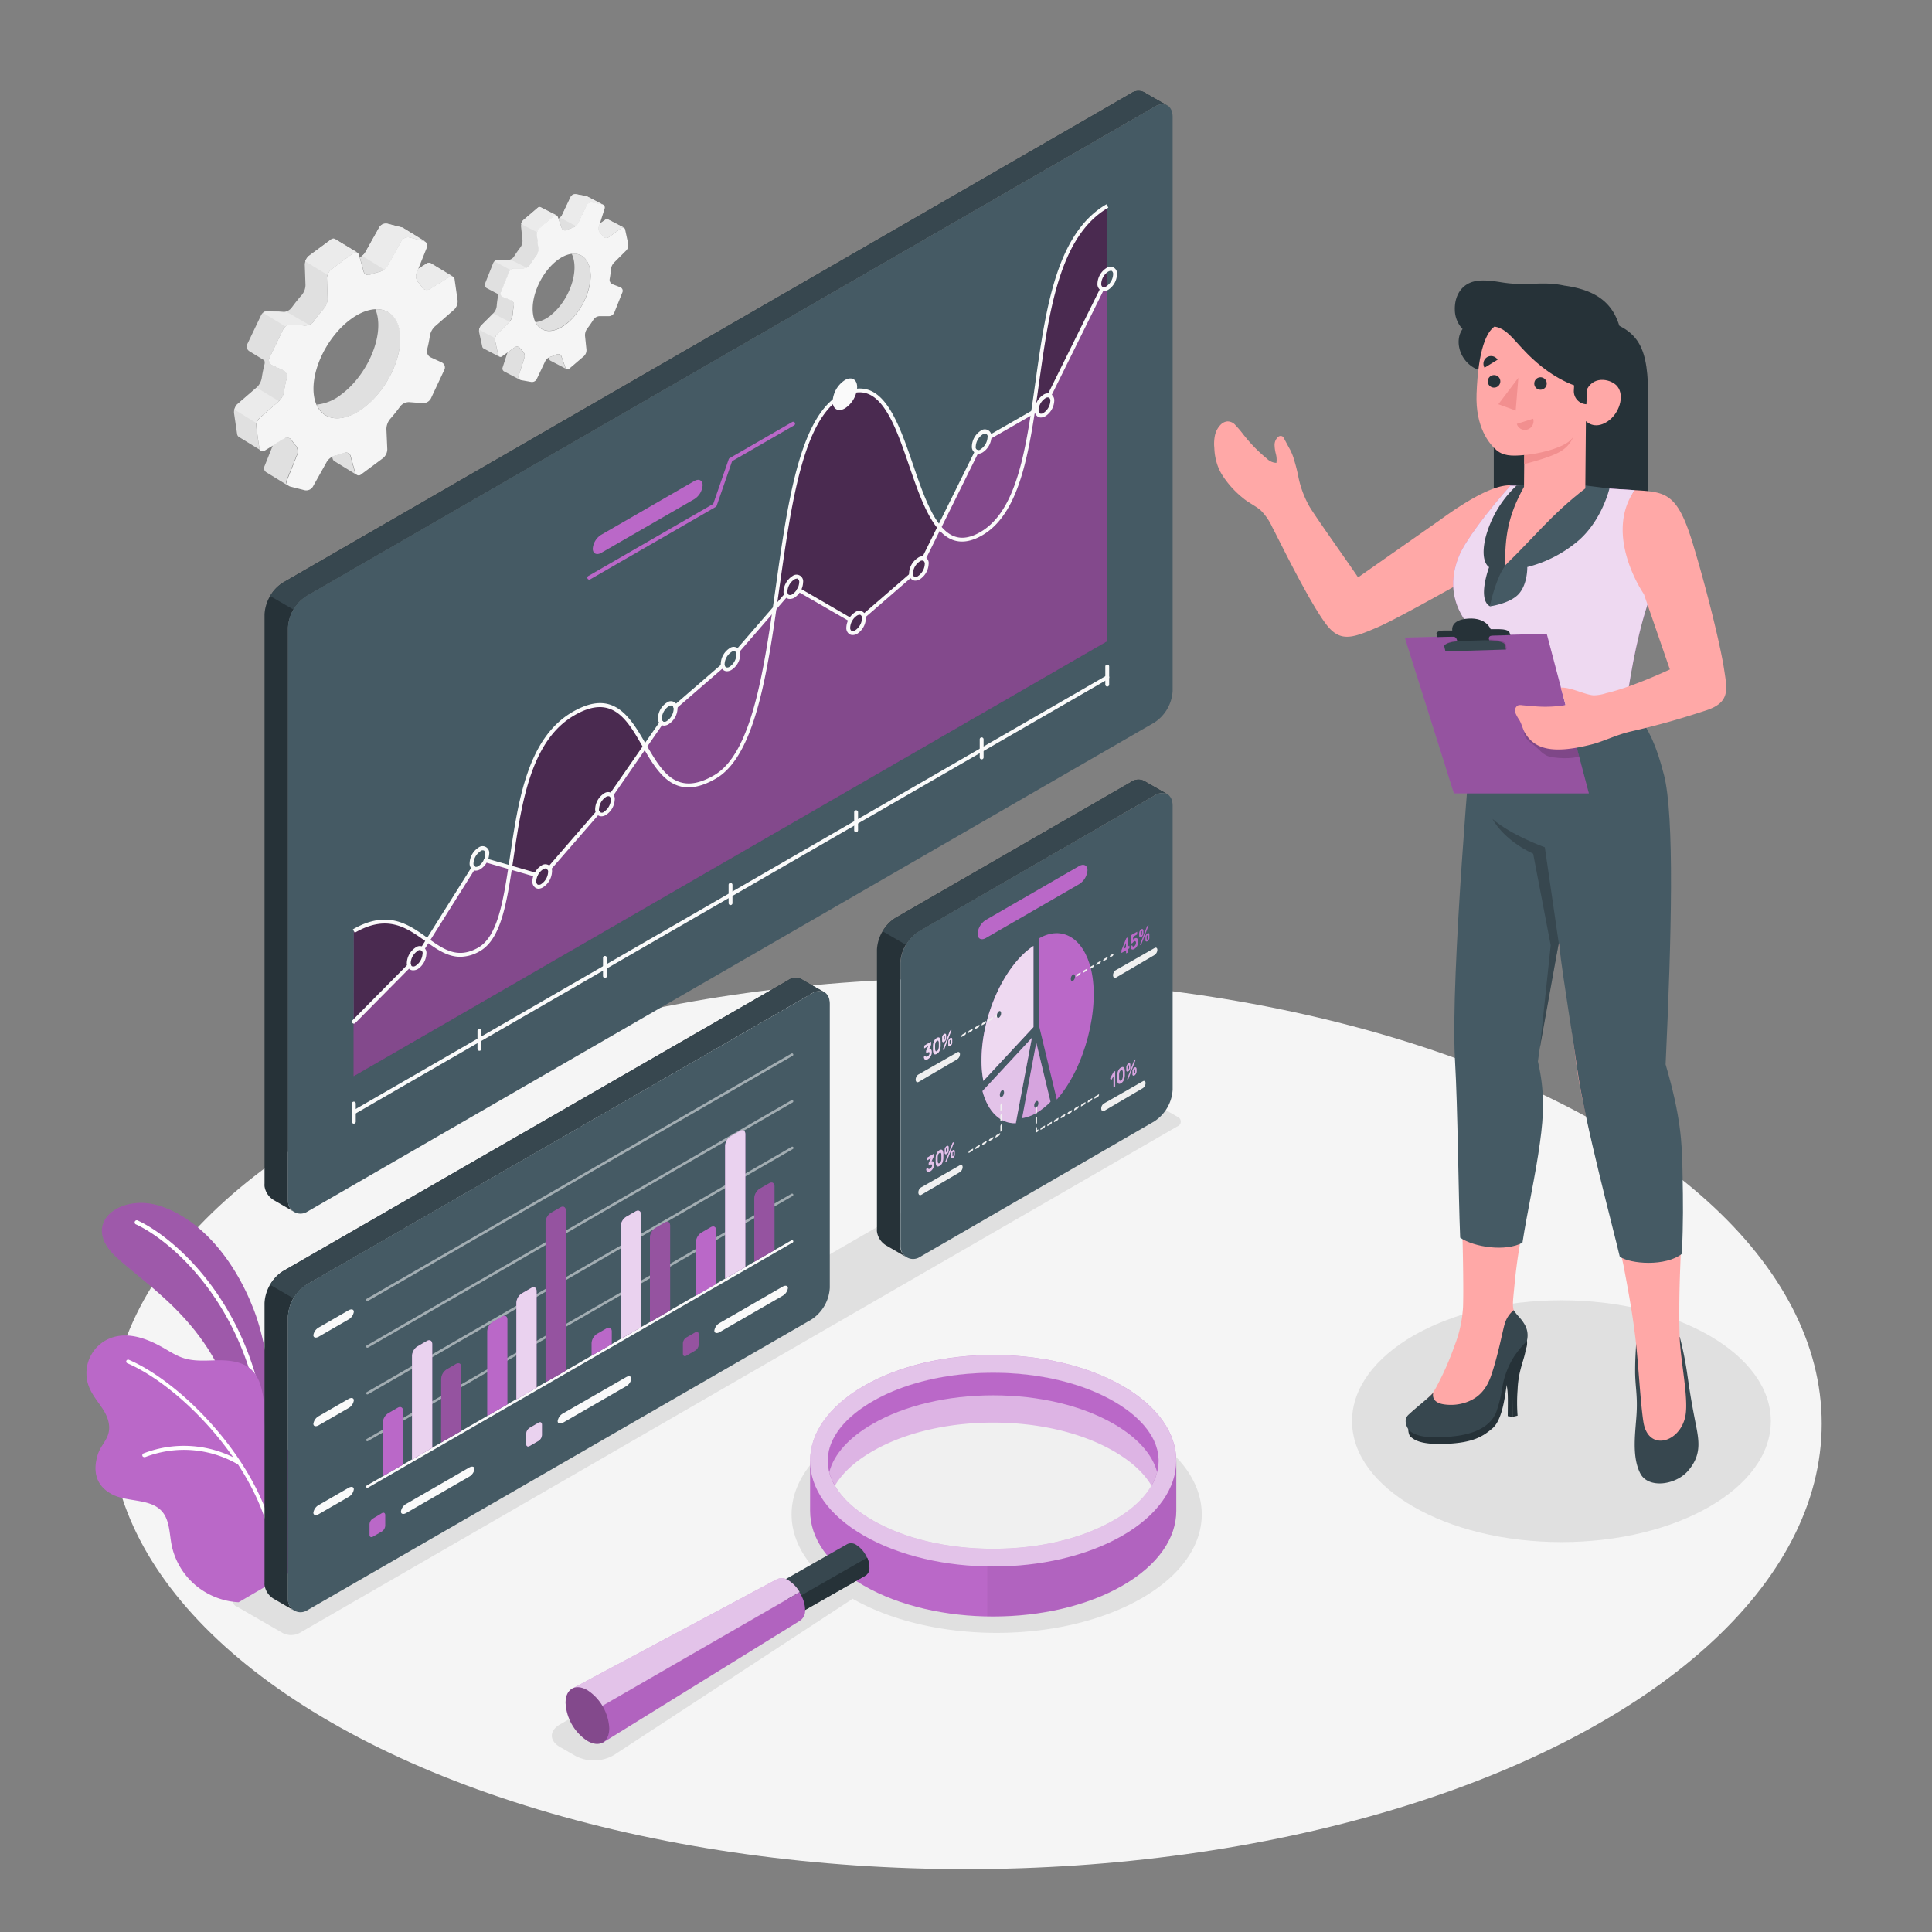<svg xmlns="http://www.w3.org/2000/svg" viewBox="0 0 500 500"><rect x="0" y="0" width="500" height="500" fill="#808080" stroke="none"/><g id="freepik--Floor--inject-147"><ellipse id="freepik--floor--inject-147" cx="250" cy="368.43" rx="221.46" ry="115.3" style="fill:#f5f5f5"></ellipse></g><g id="freepik--Shadows--inject-147"><path id="freepik--Shadow--inject-147" d="M295.49,370.26c-20.74-12-54.35-12-75.09,0-17.57,10.15-20.24,25.64-8,37.41a8.48,8.48,0,0,0-2,.81l-65.5,37.81c-2.78,1.61-2.78,4.21,0,5.82l4.1,2.36a10.33,10.33,0,0,0,9.9-.27l61-39.93a5,5,0,0,0,.7-.55c20.75,11.86,54.22,11.82,74.89-.11S316.22,382.23,295.49,370.26Z" style="fill:#e0e0e0"></path><ellipse id="freepik--shadow--inject-147" cx="404.1" cy="367.8" rx="54.19" ry="31.29" style="fill:#e0e0e0"></ellipse><path id="freepik--shadow--inject-147" d="M77.49,422.63l227.2-131.12a1.32,1.32,0,0,0,0-2.5l-11.93-6.93a4.74,4.74,0,0,0-4.32,0L61.24,413.25a1.32,1.32,0,0,0,0,2.5l11.92,6.88A4.79,4.79,0,0,0,77.49,422.63Z" style="fill:#e0e0e0"></path></g><g id="freepik--Gears--inject-147"><g id="freepik--gears--inject-147"><path d="M157.34,56.78h0a.66.66,0,0,0-.7.09l-1.42,1-.29.89a1.69,1.69,0,0,0,.46,1.6,5.88,5.88,0,0,1,.7.78,1,1,0,0,0,1.37.25L160.77,59a.65.65,0,0,1,.68-.1Zm-4.72,12.67c-.59-2.73-2.4-4-4.66-3.76a6.89,6.89,0,0,1,.53,1.59c.93,4.33-1.59,10.62-5.6,14a8.33,8.33,0,0,1-4.28,2.12c1.48,2.87,4.94,3,8.41,0C151,80.07,153.54,73.77,152.62,69.45Zm-.68-18.63h0a.78.78,0,0,0-.27-.09l-2.58-.48a1.38,1.38,0,0,0-1.42.73l-2.22,4.68a2.19,2.19,0,0,1-.52.64h0a2.7,2.7,0,0,1-.4.29l.85,2.47a.87.87,0,0,0,1.23.5,12.38,12.38,0,0,1,1.55-.58,2.73,2.73,0,0,0,.9-.51,2.19,2.19,0,0,0,.52-.64l2.21-4.68a1.39,1.39,0,0,1,1.42-.73l2.59.47.26.08Zm-5.42,44.65a.67.67,0,0,1-.25-.38l-1-2.83a.86.86,0,0,0-1.23-.5,12.92,12.92,0,0,1-1.56.58,1.71,1.71,0,0,0-.48.22l.12.37a.77.77,0,0,0,.35.43h0Zm-6.59-41.85a.67.67,0,0,0-.28-.06.78.78,0,0,0-.47.2l-3.71,3.17a.93.93,0,0,0-.14.14l-.1.12a2.4,2.4,0,0,0-.31.62s0,.1,0,.15h0a1.71,1.71,0,0,0-.08.62l.38,3.64a2.89,2.89,0,0,1-.53,1.78A29.13,29.13,0,0,0,133,66.43a1.91,1.91,0,0,1-.82.68,2.19,2.19,0,0,1-.33.12l-.16,0a.55.55,0,0,1-.22,0l-2.47,0h-.06l-.2,0-.18,0h0l-.2.09a1.56,1.56,0,0,0-.34.23,1.58,1.58,0,0,0-.38.52l-2.1,5.28a1,1,0,0,0,.44,1.23l2.8,1.47a1.32,1.32,0,0,1,.09.71,21.81,21.81,0,0,0-.33,2.49,3.11,3.11,0,0,1-.76,1.71l0,0-3.23,3.22a1.46,1.46,0,0,0-.16.19s0,0,0,0a1,1,0,0,0-.12.23A2,2,0,0,0,124,86l.8,3.67a.71.71,0,0,0,.31.49l4.11,2.16a.76.76,0,0,1-.3-.48l-.79-3.68a1.7,1.7,0,0,1,0-.71,2,2,0,0,1,.5-1l3.22-3.22,0,0a3.12,3.12,0,0,0,.77-1.72A20,20,0,0,1,133,79a1.27,1.27,0,0,0-.74-1.35l-2-.76a1,1,0,0,1-.57-1.29l2.11-5.29a1.31,1.31,0,0,1,.37-.51,1.53,1.53,0,0,1,1-.41l2.47,0a1.64,1.64,0,0,0,.7-.17,1.93,1.93,0,0,0,.82-.69c.53-.83,1.09-1.65,1.68-2.42a2.86,2.86,0,0,0,.53-1.79l-.38-3.63a1.82,1.82,0,0,1,.07-.64,2.12,2.12,0,0,1,.6-1l3.71-3.16a.65.65,0,0,1,.75-.14Zm-4.19,38.92a1.69,1.69,0,0,0-.47-1.6,7.31,7.31,0,0,1-.68-.78,1,1,0,0,0-1.38-.26l-1.89,1.36-1.25,3.86a.85.85,0,0,0,.38,1h0l4.13,2.17a.85.85,0,0,1-.38-1Z" style="fill:#e0e0e0"></path><path d="M131.82,83.28,128.6,86.5a2,2,0,0,0-.5,1L124,85.33a2.45,2.45,0,0,1,.18-.54,1,1,0,0,1,.12-.23s0,0,0,0a1.46,1.46,0,0,1,.16-.19l3.23-3.22Z" style="fill:#ebebeb"></path><path d="M136.28,69.28a1.64,1.64,0,0,1-.7.17l-2.47,0a1.53,1.53,0,0,0-1,.41L128,67.67a1.56,1.56,0,0,1,.34-.23l.2-.09h0l.18,0,.2,0H129l2.47,0a.55.55,0,0,0,.22,0l.16,0,.32-.12h0Z" style="fill:#ebebeb"></path><path d="M161.45,58.93a.63.63,0,0,0-.68.11l-3.31,2.37a1,1,0,0,1-1.37-.25,6.69,6.69,0,0,0-.7-.79,1.69,1.69,0,0,1-.46-1.6l.29-.88,1.42-1a.64.64,0,0,1,.7-.1h0Z" style="fill:#ebebeb"></path><path d="M156.06,53l-.26-.08-2.59-.47a1.39,1.39,0,0,0-1.42.73l-2.21,4.68a2.19,2.19,0,0,1-.52.64l-4.13-2.17a2.19,2.19,0,0,0,.52-.64L147.67,51a1.38,1.38,0,0,1,1.42-.73l2.58.48a.78.78,0,0,1,.27.09h0Z" style="fill:#ebebeb"></path><path d="M144.06,55.79a.65.65,0,0,0-.75.14l-3.71,3.16a2.12,2.12,0,0,0-.6,1L134.88,58c0-.05,0-.1,0-.15a2.4,2.4,0,0,1,.31-.62l.1-.12a.93.93,0,0,1,.14-.14l3.71-3.17a.78.78,0,0,1,.47-.2.67.67,0,0,1,.28.06Z" style="fill:#ebebeb"></path><path d="M162.58,63.11l-.79-3.67a.61.61,0,0,0-1-.4l-3.3,2.37a1,1,0,0,1-1.37-.25,7.65,7.65,0,0,0-.69-.79,1.68,1.68,0,0,1-.47-1.6L156.47,54a.85.85,0,0,0-.68-1.14l-2.57-.47a1.4,1.4,0,0,0-1.43.73l-2.22,4.68a2.5,2.5,0,0,1-1.4,1.15,11.94,11.94,0,0,0-1.56.58.87.87,0,0,1-1.23-.5l-1-2.84a.63.63,0,0,0-1.09-.29l-3.71,3.16a2.14,2.14,0,0,0-.66,1.66l.37,3.63a2.87,2.87,0,0,1-.52,1.79c-.6.77-1.16,1.59-1.69,2.42a2,2,0,0,1-1.52.86l-2.47,0a1.55,1.55,0,0,0-1.38.92l-2.11,5.29a1,1,0,0,0,.57,1.29l2,.77A1.22,1.22,0,0,1,133,79a24.6,24.6,0,0,0-.32,2.49,3.12,3.12,0,0,1-.77,1.72l-3.27,3.26a2.08,2.08,0,0,0-.5,1.69l.79,3.68a.61.61,0,0,0,1,.39l3.3-2.36a1,1,0,0,1,1.37.25,7.47,7.47,0,0,0,.7.78,1.69,1.69,0,0,1,.46,1.6l-1.54,4.75a.86.86,0,0,0,.68,1.14l2.58.46a1.38,1.38,0,0,0,1.42-.73l2.22-4.67a2.52,2.52,0,0,1,1.41-1.15,11.92,11.92,0,0,0,1.55-.59.87.87,0,0,1,1.23.51l1,2.83a.64.64,0,0,0,1.09.3l3.71-3.17a2.14,2.14,0,0,0,.67-1.65l-.38-3.64a2.85,2.85,0,0,1,.53-1.78c.59-.78,1.16-1.59,1.68-2.43a2,2,0,0,1,1.53-.85l2.46,0a1.58,1.58,0,0,0,1.38-.93l2.11-5.28a1,1,0,0,0-.57-1.29l-2-.77a1.24,1.24,0,0,1-.74-1.35,21.81,21.81,0,0,0,.33-2.49,3,3,0,0,1,.76-1.71l3.27-3.26A2.06,2.06,0,0,0,162.58,63.11ZM147,83.5c-4,3.43-8,2.7-8.95-1.63s1.58-10.62,5.6-14.05,8-2.71,9,1.62S151,80.07,147,83.5Z" style="fill:#f5f5f5"></path><path d="M111.5,68.12h0a.93.93,0,0,0-1,.05l-2.14,1.33-.5,1.25a2.42,2.42,0,0,0,.51,2.35,10.32,10.32,0,0,1,.93,1.2,1.43,1.43,0,0,0,2,.49l5-3.1a.94.94,0,0,1,1-.07Zm-8,17.78c-.57-4-3-6-6.34-5.86a10.2,10.2,0,0,1,.62,2.34c.91,6.33-3.33,15.15-9.45,19.7a12.19,12.19,0,0,1-6.36,2.64c1.85,4.27,6.82,4.81,12.1.88C100.15,101.05,104.38,92.23,103.46,85.9Zm.85-26.9h0a1.23,1.23,0,0,0-.39-.16l-3.66-.94a2,2,0,0,0-2.12.91l-3.66,6.53a2.81,2.81,0,0,1-.8.86h0a2.9,2.9,0,0,1-.6.38l1,3.65a1.26,1.26,0,0,0,1.72.84,18.46,18.46,0,0,1,2.29-.69,3.77,3.77,0,0,0,1.34-.65,2.89,2.89,0,0,0,.81-.87l3.65-6.53a2,2,0,0,1,2.11-.91l3.68.94a1.18,1.18,0,0,1,.36.14ZM92.15,122.8a1.07,1.07,0,0,1-.33-.57l-1.13-4.18a1.26,1.26,0,0,0-1.73-.84,16,16,0,0,1-2.29.68,2.87,2.87,0,0,0-.73.28l.15.54a1.05,1.05,0,0,0,.46.65h0ZM86.73,61.88a.78.78,0,0,0-.4-.12,1,1,0,0,0-.68.24L80,66.2a1,1,0,0,0-.22.2.77.77,0,0,0-.15.16,3.62,3.62,0,0,0-.51.86c0,.06,0,.14-.07.21h0a2.4,2.4,0,0,0-.17.88l.18,5.28a4.11,4.11,0,0,1-.93,2.52c-.94,1.06-1.82,2.18-2.66,3.33a2.76,2.76,0,0,1-1.24.91,2.38,2.38,0,0,1-.49.13.66.66,0,0,1-.24,0,.86.86,0,0,1-.32,0l-3.55-.27h-.08l-.29,0-.27,0h0a2.62,2.62,0,0,0-.81.42,2,2,0,0,0-.59.71L64,89.06a1.42,1.42,0,0,0,.51,1.82l3.89,2.38a1.73,1.73,0,0,1,.06,1,35.64,35.64,0,0,0-.72,3.56,4.37,4.37,0,0,1-1.25,2.39l-.06.05-5,4.32a1.48,1.48,0,0,0-.24.26l0,0a1.27,1.27,0,0,0-.2.31,2.92,2.92,0,0,0-.42,1.78l.79,5.37a1.1,1.1,0,0,0,.4.74l5.71,3.5a1,1,0,0,1-.38-.72l-.78-5.37a2.41,2.41,0,0,1,.09-1,2.87,2.87,0,0,1,.8-1.38l5-4.32.06,0a4.52,4.52,0,0,0,1.26-2.39,33,33,0,0,1,.72-3.56,1.79,1.79,0,0,0-.93-2l-2.85-1.3a1.43,1.43,0,0,1-.69-1.92l3.55-7.4a1.91,1.91,0,0,1,.59-.71,2.23,2.23,0,0,1,1.48-.5l3.56.27a2.22,2.22,0,0,0,1-.17,2.79,2.79,0,0,0,1.25-.91c.84-1.15,1.73-2.27,2.66-3.33a4.05,4.05,0,0,0,.93-2.52L84.61,72a2.1,2.1,0,0,1,.16-.9,3,3,0,0,1,1-1.42l5.64-4.2a.94.94,0,0,1,1.1-.12Zm-9.82,55.65a2.44,2.44,0,0,0-.52-2.35,10,10,0,0,1-.92-1.2,1.42,1.42,0,0,0-2-.5l-2.85,1.77-2.18,5.44a1.21,1.21,0,0,0,.45,1.51h0l5.75,3.53a1.21,1.21,0,0,1-.45-1.52Z" style="fill:#e0e0e0"></path><path d="M72.17,103.81l-5,4.32a2.87,2.87,0,0,0-.8,1.38L60.68,106a4,4,0,0,1,.31-.77,1.27,1.27,0,0,1,.2-.31l0,0a1.48,1.48,0,0,1,.24-.26l5-4.32Z" style="fill:#ebebeb"></path><path d="M80,84.07a2.22,2.22,0,0,1-1,.17L75.36,84a2.23,2.23,0,0,0-1.48.5L68.15,81a2.62,2.62,0,0,1,.81-.42h0l.27,0,.29,0h.08l3.55.27a.86.86,0,0,0,.32,0,1,1,0,0,0,.24,0c.15,0,.31-.09.47-.14h0Z" style="fill:#ebebeb"></path><path d="M117.22,71.62a1,1,0,0,0-1,.09l-5,3.09a1.42,1.42,0,0,1-2-.5,10.09,10.09,0,0,0-.93-1.2,2.42,2.42,0,0,1-.51-2.35l.5-1.23,2.14-1.33a1,1,0,0,1,1-.07h0Z" style="fill:#ebebeb"></path><path d="M110,62.51a1.18,1.18,0,0,0-.36-.14L106,61.43a2,2,0,0,0-2.11.91l-3.65,6.53a2.89,2.89,0,0,1-.81.87l-5.73-3.53a2.81,2.81,0,0,0,.8-.86l3.66-6.53a2,2,0,0,1,2.12-.91l3.66.94a1.23,1.23,0,0,1,.39.16h0Z" style="fill:#ebebeb"></path><path d="M92.47,65.4a.94.94,0,0,0-1.1.12l-5.64,4.2a3,3,0,0,0-1,1.42L79,67.63c0-.07,0-.15.07-.21a3.62,3.62,0,0,1,.51-.86.77.77,0,0,1,.15-.16,1,1,0,0,1,.22-.2L85.65,62a1,1,0,0,1,.68-.24.78.78,0,0,1,.4.12Z" style="fill:#ebebeb"></path><path d="M118.43,77.75l-.77-5.37a.88.88,0,0,0-1.44-.67l-5,3.09a1.42,1.42,0,0,1-2-.5,10.2,10.2,0,0,0-.93-1.19,2.45,2.45,0,0,1-.51-2.35l2.69-6.69a1.25,1.25,0,0,0-.87-1.71L106,61.44a2,2,0,0,0-2.12.91l-3.65,6.52a3.69,3.69,0,0,1-2.14,1.52,18.09,18.09,0,0,0-2.3.69,1.25,1.25,0,0,1-1.72-.85l-1.14-4.17a.92.92,0,0,0-1.55-.54l-5.65,4.2A3.11,3.11,0,0,0,84.61,72l.18,5.27a4.21,4.21,0,0,1-.93,2.53C82.93,80.9,82,82,81.2,83.17a2.86,2.86,0,0,1-2.28,1.08L75.37,84a2.3,2.3,0,0,0-2.08,1.2l-3.55,7.41a1.43,1.43,0,0,0,.69,1.92l2.84,1.3a1.79,1.79,0,0,1,.94,2,32.54,32.54,0,0,0-.72,3.56,4.45,4.45,0,0,1-1.26,2.39l-5,4.38a3,3,0,0,0-.89,2.39l.78,5.37a.87.87,0,0,0,1.44.67l5-3.09a1.42,1.42,0,0,1,2,.5,11.18,11.18,0,0,0,.92,1.2,2.42,2.42,0,0,1,.51,2.35l-2.68,6.69a1.23,1.23,0,0,0,.87,1.7l3.67.93a2,2,0,0,0,2.12-.92l3.65-6.52a3.66,3.66,0,0,1,2.14-1.52,16.6,16.6,0,0,0,2.3-.69,1.25,1.25,0,0,1,1.72.85l1.14,4.18a.92.92,0,0,0,1.54.53l5.65-4.2a3.05,3.05,0,0,0,1.12-2.32L100,111a4.22,4.22,0,0,1,.93-2.52c.94-1.06,1.83-2.18,2.67-3.33a2.86,2.86,0,0,1,2.28-1.08l3.55.27a2.3,2.3,0,0,0,2.08-1.2L115,95.7a1.42,1.42,0,0,0-.7-1.91l-2.84-1.31a1.77,1.77,0,0,1-.93-2,33.52,33.52,0,0,0,.72-3.56,4.42,4.42,0,0,1,1.26-2.4l5-4.37A3,3,0,0,0,118.43,77.75ZM94,105.6c-6.13,4.55-11.84,3.11-12.75-3.22s3.32-15.15,9.44-19.7,11.83-3.11,12.75,3.22S100.15,101.05,94,105.6Z" style="fill:#f5f5f5"></path></g></g><g id="freepik--Plants--inject-147"><g id="freepik--plants--inject-147"><path d="M71.21,376.32S71.13,353.09,65.7,339s-14.79-24.14-24.85-27.06-20.24,4.82-10.62,13.54,27.7,19.33,31.69,45.38Z" style="fill:#BA68C8"></path><path d="M71.21,376.32S71.13,353.09,65.7,339s-14.79-24.14-24.85-27.06-20.24,4.82-10.62,13.54,27.7,19.33,31.69,45.38Z" style="opacity:0.15"></path><path d="M67.52,364.75h.12a.56.56,0,0,0,.44-.65c-5.34-28.85-23.61-44.2-32.52-48.28a.56.56,0,0,0-.47,1c8.73,4,26.63,19.06,31.9,47.46A.57.57,0,0,0,67.52,364.75Z" style="fill:#fff"></path><path d="M83.39,402.12c1.51-2.66,2-4.76,2-9.88s-3.06-13.31-10-16.65c-2.1-1-4.84-1.7-6.08-4s-.69-6.28-1-8.65c-.39-3-1-6.31-3.19-8.42s-5.71-2.53-8.86-2.48c-2.64.05-5.33.29-7.93-.33s-4.63-2.15-6.92-3.37c-3.71-2-8-3.48-12.07-2.29a9.74,9.74,0,0,0-6.23,13.06c.9,2.18,2.56,4,3.77,6s1.86,4.34.95,6.55c-.68,1.64-1.9,2.89-2.46,4.59-1.44,4.36-.64,8.29,3.71,10.52,4.55,2.34,11.72.58,14,6.3.86,2.17.89,4.57,1.35,6.86A18.49,18.49,0,0,0,52,411.32a18.81,18.81,0,0,0,9.76,3.34s6.6-3.86,9.48-5.51C75.6,406.63,83.39,402.12,83.39,402.12Z" style="fill:#BA68C8"></path><path d="M37.27,377.09a.48.48,0,0,0,.31,0,27.82,27.82,0,0,1,23.67,1.71.53.53,0,0,0,.5-.93,28.94,28.94,0,0,0-24.62-1.73.53.53,0,0,0-.25.7A.52.52,0,0,0,37.27,377.09Z" style="fill:#fff"></path><path d="M71.27,404.92a.5.5,0,0,1-.5-.47c-.9-22-23-45.28-37.81-51.64a.49.49,0,0,1-.26-.64.5.5,0,0,1,.65-.26c15,6.45,37.48,30.11,38.4,52.49a.5.5,0,0,1-.47.52Z" style="fill:#fff"></path></g></g><g id="freepik--chart-3--inject-147"><g id="freepik--window-chart--inject-147"><g id="freepik--Window--inject-147"><path d="M296.12,202.12a3.31,3.31,0,0,0-3.44.28l-61,35.18a10.47,10.47,0,0,0-4.73,8.2v6.83h0V318a5.34,5.34,0,0,0,0,.69,5,5,0,0,0,2.48,3.68l5,2.89.24.14a3.25,3.25,0,0,1-1.7-2.86V258.79h0v-9.57A10.52,10.52,0,0,1,237.8,241l60.94-35.18a3.45,3.45,0,0,1,3.19-.4C300.91,204.89,297,202.63,296.12,202.12Z" style="fill:#263238"></path><path d="M303.45,208a1.56,1.56,0,0,0-.08-.43s0-.07,0-.1a2.58,2.58,0,0,0-.11-.42,2.06,2.06,0,0,0-.28-.6.72.72,0,0,0-.16-.25.47.47,0,0,0-.14-.17,1.34,1.34,0,0,0-.31-.32l0,0a2,2,0,0,0-.4-.23,3.45,3.45,0,0,0-3.19.4L237.8,241a10.52,10.52,0,0,0-4.74,8.22v73.36h0a3.24,3.24,0,0,0,4.86,2.81l60.82-35.19a10.48,10.48,0,0,0,4.74-8.21V208.56A5.68,5.68,0,0,0,303.45,208Z" style="fill:#455a64"></path><path d="M298.73,205.83,237.8,241a9.78,9.78,0,0,0-3.34,3.52l-6-3.49a9.49,9.49,0,0,1,3.3-3.46l60.94-35.18a3.31,3.31,0,0,1,3.44-.28c.85.52,4.79,2.75,5.79,3.29A3.45,3.45,0,0,0,298.73,205.83Z" style="fill:#37474f"></path></g><g id="freepik--Chart--inject-147"><path d="M268.93,265.57V242.83c6-3.43,11.52,0,13.44,8.07,2.37,9.94-1.58,25.43-8.87,33.66Z" style="fill:#BA68C8"></path><path d="M268.19,288.05a10.39,10.39,0,0,1-3.67,1.33l3.67-19.55,3.68,15.3A17.53,17.53,0,0,1,268.19,288.05Z" style="fill:#BA68C8"></path><g style="opacity:0.4"><path d="M268.19,288.05a10.39,10.39,0,0,1-3.67,1.33l3.67-19.55,3.68,15.3A17.53,17.53,0,0,1,268.19,288.05Z" style="fill:#fff"></path></g><path d="M262.89,290.69c-4,.15-7.23-3-8.63-8.32l12.79-13.78Z" style="fill:#BA68C8"></path><g style="opacity:0.6"><path d="M262.89,290.69c-4,.15-7.23-3-8.63-8.32l12.79-13.78Z" style="fill:#fff"></path></g><path d="M254.5,279.74a27,27,0,0,1-.48-5.38c0-11.65,6-24.65,13.44-29.55v21Z" style="fill:#BA68C8"></path><g style="opacity:0.75"><path d="M254.5,279.74a27,27,0,0,1-.48-5.38c0-11.65,6-24.65,13.44-29.55v21Z" style="fill:#fff"></path></g><path d="M278.5,252.79s0-.11,0-.23a.76.76,0,0,1,.22-.39l.88-.5c.08,0,.11.05.06.22a.74.74,0,0,1-.23.39l-.87.51S278.51,252.8,278.5,252.79Zm1.74-1s0-.11,0-.22a.74.74,0,0,1,.23-.39l.87-.51c.09,0,.11.05.06.22a.68.68,0,0,1-.22.39l-.88.51S280.26,251.79,280.24,251.78Zm1.75-1s0-.11,0-.22a.72.72,0,0,1,.23-.39l.87-.51c.08,0,.11.06.06.23a.79.79,0,0,1-.23.39l-.87.5S282,250.79,282,250.77Zm1.74-1s0-.11,0-.23a.79.79,0,0,1,.23-.39l.87-.5c.09-.05.11,0,.07.22a.79.79,0,0,1-.23.39l-.88.5A0,0,0,0,1,283.73,249.77Zm1.75-1s0-.11,0-.23a.72.72,0,0,1,.23-.39l.87-.5c.08,0,.11.05.06.22a.74.74,0,0,1-.23.39l-.87.51S285.49,248.77,285.48,248.76Zm1.74-1s0-.11,0-.22a.74.74,0,0,1,.23-.39l.65-.38c.08,0,.11.05.06.23a.84.84,0,0,1-.23.39l-.65.37S287.24,247.76,287.22,247.75Z" style="fill:#f0f0f0"></path><path d="M248.81,268.36s0-.11,0-.23a.79.79,0,0,1,.23-.39l.87-.5c.09-.05.11.05.07.22a.74.74,0,0,1-.23.39l-.88.51Zm1.75-1s0-.11,0-.22a.76.76,0,0,1,.23-.4l.87-.5c.08-.05.11,0,.06.22a.68.68,0,0,1-.23.39l-.87.51Zm1.74-1s0-.11,0-.22a.74.74,0,0,1,.23-.39l.87-.51c.09-.05.11,0,.07.23a.79.79,0,0,1-.23.39l-.88.5A0,0,0,0,1,252.3,266.34Zm1.75-1s0-.11,0-.22a.72.72,0,0,1,.23-.39l.87-.5c.08-.05.11,0,.06.22a.72.72,0,0,1-.23.39l-.87.5S254.06,265.35,254.05,265.33Zm1.74-1a.33.33,0,0,1,0-.23.79.79,0,0,1,.23-.39l.88-.5c.08,0,.11.05.06.22a.79.79,0,0,1-.23.39l-.87.51Zm1.75-1s0-.11,0-.23a.84.84,0,0,1,.23-.39l.62-.36c.08,0,.11.06.06.23a.72.72,0,0,1-.22.39l-.63.36Z" style="fill:#f0f0f0"></path><path d="M277.13,253.35a1.41,1.41,0,0,1,.54-1.14c.3-.17.54.06.54.52a1.41,1.41,0,0,1-.54,1.14C277.37,254,277.13,253.81,277.13,253.35Z" style="fill:#455a64"></path><path d="M258,262.85a1.41,1.41,0,0,1,.54-1.14c.3-.18.54.06.54.51a1.41,1.41,0,0,1-.54,1.14C258.21,263.53,258,263.3,258,262.85Z" style="fill:#455a64"></path><path d="M267.66,286.11a1.43,1.43,0,0,1,.53-1.13c.3-.18.54.06.54.51a1.41,1.41,0,0,1-.54,1.14C267.9,286.8,267.66,286.57,267.66,286.11Z" style="fill:#455a64"></path><path d="M291.5,246.7a.06.06,0,0,1-.07,0,.12.12,0,0,1,0-.09v-.68l-1.13.66a.06.06,0,0,1-.07,0,.12.12,0,0,1,0-.09v-.4a.77.77,0,0,1,0-.15l.06-.16,1.12-2.8a.5.5,0,0,1,.15-.23l.28-.16a0,0,0,0,1,.07,0s0,0,0,.09v2.25l.31-.18a.06.06,0,0,1,.07,0,.12.12,0,0,1,0,.09v.4a.31.31,0,0,1,0,.13s0,.07-.07.08l-.31.18v.69a.27.27,0,0,1,0,.12.35.35,0,0,1-.07.09Zm-.1-1.48V244l-.62,1.57Z" style="fill:#BA68C8"></path><path d="M292.79,242.16a.27.27,0,0,1,0-.12.22.22,0,0,1,.07-.09l1.37-.79s.05,0,.07,0a.12.12,0,0,1,0,.09v.4a.27.27,0,0,1,0,.12.23.23,0,0,1-.06.09l-1,.59,0,.75a1.13,1.13,0,0,1,.19-.19l.16-.1a1,1,0,0,1,.38-.14.47.47,0,0,1,.31.08.65.65,0,0,1,.2.29,1.56,1.56,0,0,1,.07.52,2.3,2.3,0,0,1-.08.66,1.83,1.83,0,0,1-.2.54,1.9,1.9,0,0,1-.31.42,1.69,1.69,0,0,1-.37.29,1,1,0,0,1-.43.16.42.42,0,0,1-.3-.07.52.52,0,0,1-.18-.25,1.43,1.43,0,0,1-.07-.38.28.28,0,0,1,0-.13s0-.07.07-.08l.3-.17a0,0,0,0,1,.06,0s0,0,0,.07a.46.46,0,0,0,.07.17.19.19,0,0,0,.11.07.24.24,0,0,0,.14,0l.16-.07a.94.94,0,0,0,.34-.37,1.28,1.28,0,0,0,.13-.56.44.44,0,0,0-.13-.35.32.32,0,0,0-.34,0l-.17.13a.6.6,0,0,0-.11.12.86.86,0,0,1-.07.1.3.3,0,0,1-.08.08l-.34.19a.06.06,0,0,1-.07,0s0,0,0-.09Z" style="fill:#BA68C8"></path><path d="M295.36,240.49a.49.49,0,0,1,.23-.07.3.3,0,0,1,.27.23.85.85,0,0,1,.05.24v.62a1.51,1.51,0,0,1-.05.28,1.11,1.11,0,0,1-.1.29,1,1,0,0,1-.17.25.71.71,0,0,1-.23.19.42.42,0,0,1-.23.08.24.24,0,0,1-.17-.06.32.32,0,0,1-.1-.17.86.86,0,0,1-.05-.23v-.63a1.66,1.66,0,0,1,.05-.28,1.29,1.29,0,0,1,.27-.54A.9.9,0,0,1,295.36,240.49Zm.19,1.17a.34.34,0,0,0,0-.11v-.31a.28.28,0,0,0,0-.1.39.39,0,0,0,0-.17s-.08,0-.15,0a.38.38,0,0,0-.15.16.78.78,0,0,0,0,.22.34.34,0,0,0,0,.11v.31a.25.25,0,0,0,0,.1.39.39,0,0,0,0,.17s.08,0,.15,0a.33.33,0,0,0,.15-.16A.78.78,0,0,0,295.55,241.66Zm1.28-1.88a1.17,1.17,0,0,1,.05-.11.27.27,0,0,1,.08-.07l.22-.13h.06s0,0,0,.07a.08.08,0,0,1,0,0,0,0,0,0,1,0,0l-1.81,4.71a.28.28,0,0,1-.05.11.2.2,0,0,1-.08.08l-.22.12a0,0,0,0,1-.06,0s0,0,0-.07v0a.08.08,0,0,1,0,0Zm.12,1.78a.38.38,0,0,1,.23-.07.25.25,0,0,1,.17.06.35.35,0,0,1,.1.17.79.79,0,0,1,0,.23,3,3,0,0,1,0,.31c0,.11,0,.21,0,.31a1.55,1.55,0,0,1,0,.29,1.57,1.57,0,0,1-.1.28,1.18,1.18,0,0,1-.4.45.43.43,0,0,1-.24.07.27.27,0,0,1-.17-.06.49.49,0,0,1-.1-.16.86.86,0,0,1,0-.24,2.91,2.91,0,0,1,0-.31c0-.11,0-.21,0-.31a2.7,2.7,0,0,1,0-.28,2.47,2.47,0,0,1,.1-.29,1.38,1.38,0,0,1,.17-.25A.78.78,0,0,1,297,241.56Zm.19,1.16v-.52a.3.3,0,0,0-.05-.16s-.07,0-.14,0a.31.31,0,0,0-.15.17.71.71,0,0,0-.05.22v.11a.76.76,0,0,0,0,.15c0,.05,0,.1,0,.15V243a.34.34,0,0,0,.05.16s.07,0,.15,0a.31.31,0,0,0,.14-.16A.79.79,0,0,0,297.14,242.72Z" style="fill:#BA68C8"></path><path d="M240.88,269.63s.05,0,.07,0a.12.12,0,0,1,0,.09v.4a.31.31,0,0,1,0,.13c0,.05,0,.09,0,.13l-.53,1.17a.8.8,0,0,1,.29-.05.38.38,0,0,1,.23.11.48.48,0,0,1,.15.25,1.64,1.64,0,0,1,.05.41,2.12,2.12,0,0,1-.07.57,2.28,2.28,0,0,1-.21.51,2.59,2.59,0,0,1-.32.42,1.61,1.61,0,0,1-.39.31,1.27,1.27,0,0,1-.45.17.51.51,0,0,1-.31-.06.43.43,0,0,1-.19-.23.79.79,0,0,1-.08-.32.27.27,0,0,1,0-.12.22.22,0,0,1,.07-.09l.29-.16a0,0,0,0,1,.06,0l0,.08a.24.24,0,0,0,.06.09.19.19,0,0,0,.09.05.47.47,0,0,0,.16,0l.22-.1a1,1,0,0,0,.36-.35.86.86,0,0,0,.14-.47c0-.17,0-.27-.14-.29a.58.58,0,0,0-.36.1l-.31.18a.06.06,0,0,1-.07,0,.2.2,0,0,1,0-.09v-.4a.21.21,0,0,1,0-.13,1.34,1.34,0,0,1,.06-.12l.51-1.13-1,.59a.06.06,0,0,1-.07,0,.12.12,0,0,1,0-.09v-.4a.27.27,0,0,1,0-.12.22.22,0,0,1,.07-.09Z" style="fill:#BA68C8"></path><path d="M243.43,269.62a1.77,1.77,0,0,1,0,.24v.53a1.85,1.85,0,0,1,0,.24,3.39,3.39,0,0,1-.06.64,2.61,2.61,0,0,1-.17.58,2.29,2.29,0,0,1-.3.5,1.49,1.49,0,0,1-.45.37.8.8,0,0,1-.46.15.4.4,0,0,1-.29-.15.78.78,0,0,1-.17-.39,3,3,0,0,1-.07-.57v-1a4.62,4.62,0,0,1,.07-.65,2.24,2.24,0,0,1,.17-.59,1.92,1.92,0,0,1,.29-.5,1.94,1.94,0,0,1,.46-.39.85.85,0,0,1,.45-.14.37.37,0,0,1,.3.15.88.88,0,0,1,.17.39A2.34,2.34,0,0,1,243.43,269.62ZM242,271.45a1.07,1.07,0,0,0,.13.56c.07.1.19.11.36,0a.8.8,0,0,0,.36-.43,2.31,2.31,0,0,0,.13-.71c0-.14,0-.3,0-.47s0-.33,0-.47a1,1,0,0,0-.13-.56c-.07-.11-.19-.11-.36,0a.8.8,0,0,0-.36.43,2,2,0,0,0-.13.7c0,.15,0,.31,0,.48S242,271.31,242,271.45Z" style="fill:#BA68C8"></path><path d="M244.34,267.6a.41.41,0,0,1,.24-.07.23.23,0,0,1,.16.06.42.42,0,0,1,.11.17,1.57,1.57,0,0,1,0,.23c0,.09,0,.2,0,.31s0,.22,0,.32,0,.18,0,.28a1.62,1.62,0,0,1-.11.28,1.4,1.4,0,0,1-.16.26,1.12,1.12,0,0,1-.24.19.53.53,0,0,1-.23.08.43.43,0,0,1-.17-.06.48.48,0,0,1-.1-.17.86.86,0,0,1,0-.24,2.81,2.81,0,0,1,0-.3c0-.11,0-.22,0-.32a1.45,1.45,0,0,1,0-.28,1.66,1.66,0,0,1,.1-.29,1.38,1.38,0,0,1,.17-.25A.74.74,0,0,1,244.34,267.6Zm.2,1.16v-.52a.34.34,0,0,0,0-.16s-.08,0-.15,0a.32.32,0,0,0-.14.17.54.54,0,0,0,0,.22s0,.06,0,.11v.3c0,.05,0,.08,0,.11a.25.25,0,0,0,0,.16s.07,0,.14,0a.4.4,0,0,0,.15-.17A.79.79,0,0,0,244.54,268.76Zm1.27-1.87.05-.11a.18.18,0,0,1,.08-.07l.22-.13a.06.06,0,0,1,.07,0,.12.12,0,0,1,0,.07v0l0,0-1.8,4.71-.06.11a.19.19,0,0,1-.08.07l-.22.13s0,0-.06,0,0,0,0-.06v0s0,0,0,0Zm.12,1.77a.49.49,0,0,1,.23-.07.32.32,0,0,1,.17.06.4.4,0,0,1,.1.17.85.85,0,0,1,0,.23c0,.1,0,.2,0,.31s0,.22,0,.32a1.45,1.45,0,0,1,0,.28,1.33,1.33,0,0,1-.1.28,1.17,1.17,0,0,1-.17.26.71.71,0,0,1-.23.19.43.43,0,0,1-.24.08.23.23,0,0,1-.16-.06.42.42,0,0,1-.11-.17,1.57,1.57,0,0,1,0-.23c0-.1,0-.2,0-.31s0-.22,0-.32,0-.18,0-.28a1.36,1.36,0,0,1,.11-.28,1.4,1.4,0,0,1,.16-.26A1.16,1.16,0,0,1,245.93,268.66Zm.19,1.17a.4.4,0,0,0,0-.11c0-.05,0-.1,0-.16v-.15a.32.32,0,0,0,0-.1.26.26,0,0,0-.05-.17s-.07,0-.14,0a.33.33,0,0,0-.15.16.79.79,0,0,0-.05.22v.52a.3.3,0,0,0,.05.16s.08,0,.15,0a.29.29,0,0,0,.14-.17A.5.5,0,0,0,246.12,269.83Z" style="fill:#BA68C8"></path><g style="opacity:0.75"><path d="M240.88,269.63s.05,0,.07,0a.12.12,0,0,1,0,.09v.4a.31.31,0,0,1,0,.13c0,.05,0,.09,0,.13l-.53,1.17a.8.8,0,0,1,.29-.05.38.38,0,0,1,.23.11.48.48,0,0,1,.15.25,1.64,1.64,0,0,1,.05.41,2.12,2.12,0,0,1-.07.57,2.28,2.28,0,0,1-.21.51,2.59,2.59,0,0,1-.32.42,1.61,1.61,0,0,1-.39.31,1.27,1.27,0,0,1-.45.17.51.51,0,0,1-.31-.06.43.43,0,0,1-.19-.23.79.79,0,0,1-.08-.32.27.27,0,0,1,0-.12.22.22,0,0,1,.07-.09l.29-.16a0,0,0,0,1,.06,0l0,.08a.24.24,0,0,0,.06.09.19.19,0,0,0,.09.05.47.47,0,0,0,.16,0l.22-.1a1,1,0,0,0,.36-.35.86.86,0,0,0,.14-.47c0-.17,0-.27-.14-.29a.58.58,0,0,0-.36.1l-.31.18a.06.06,0,0,1-.07,0,.2.2,0,0,1,0-.09v-.4a.21.21,0,0,1,0-.13,1.34,1.34,0,0,1,.06-.12l.51-1.13-1,.59a.06.06,0,0,1-.07,0,.12.12,0,0,1,0-.09v-.4a.27.27,0,0,1,0-.12.22.22,0,0,1,.07-.09Z" style="fill:#fff"></path><path d="M243.43,269.62a1.77,1.77,0,0,1,0,.24v.53a1.85,1.85,0,0,1,0,.24,3.39,3.39,0,0,1-.06.64,2.61,2.61,0,0,1-.17.58,2.29,2.29,0,0,1-.3.5,1.49,1.49,0,0,1-.45.37.8.8,0,0,1-.46.15.4.4,0,0,1-.29-.15.78.78,0,0,1-.17-.39,3,3,0,0,1-.07-.57v-1a4.62,4.62,0,0,1,.07-.65,2.24,2.24,0,0,1,.17-.59,1.92,1.92,0,0,1,.29-.5,1.94,1.94,0,0,1,.46-.39.85.85,0,0,1,.45-.14.37.37,0,0,1,.3.15.88.88,0,0,1,.17.39A2.34,2.34,0,0,1,243.43,269.62ZM242,271.45a1.07,1.07,0,0,0,.13.56c.07.1.19.11.36,0a.8.8,0,0,0,.36-.43,2.31,2.31,0,0,0,.13-.71c0-.14,0-.3,0-.47s0-.33,0-.47a1,1,0,0,0-.13-.56c-.07-.11-.19-.11-.36,0a.8.8,0,0,0-.36.43,2,2,0,0,0-.13.7c0,.15,0,.31,0,.48S242,271.31,242,271.45Z" style="fill:#fff"></path><path d="M244.34,267.6a.41.41,0,0,1,.24-.07.23.23,0,0,1,.16.06.42.42,0,0,1,.11.17,1.57,1.57,0,0,1,0,.23c0,.09,0,.2,0,.31s0,.22,0,.32,0,.18,0,.28a1.62,1.62,0,0,1-.11.28,1.4,1.4,0,0,1-.16.26,1.12,1.12,0,0,1-.24.19.53.53,0,0,1-.23.08.43.43,0,0,1-.17-.06.48.48,0,0,1-.1-.17.86.86,0,0,1,0-.24,2.81,2.81,0,0,1,0-.3c0-.11,0-.22,0-.32a1.45,1.45,0,0,1,0-.28,1.66,1.66,0,0,1,.1-.29,1.38,1.38,0,0,1,.17-.25A.74.74,0,0,1,244.34,267.6Zm.2,1.16v-.52a.34.34,0,0,0,0-.16s-.08,0-.15,0a.32.32,0,0,0-.14.17.54.54,0,0,0,0,.22s0,.06,0,.11v.3c0,.05,0,.08,0,.11a.25.25,0,0,0,0,.16s.07,0,.14,0a.4.4,0,0,0,.15-.17A.79.79,0,0,0,244.54,268.76Zm1.27-1.87.05-.11a.18.18,0,0,1,.08-.07l.22-.13a.06.06,0,0,1,.07,0,.12.12,0,0,1,0,.07v0l0,0-1.8,4.71-.06.11a.19.19,0,0,1-.08.07l-.22.13s0,0-.06,0,0,0,0-.06v0s0,0,0,0Zm.12,1.77a.49.49,0,0,1,.23-.07.32.32,0,0,1,.17.06.4.4,0,0,1,.1.17.85.85,0,0,1,0,.23c0,.1,0,.2,0,.31s0,.22,0,.32a1.45,1.45,0,0,1,0,.28,1.33,1.33,0,0,1-.1.28,1.17,1.17,0,0,1-.17.26.71.71,0,0,1-.23.19.43.43,0,0,1-.24.08.23.23,0,0,1-.16-.06.42.42,0,0,1-.11-.17,1.57,1.57,0,0,1,0-.23c0-.1,0-.2,0-.31s0-.22,0-.32,0-.18,0-.28a1.36,1.36,0,0,1,.11-.28,1.4,1.4,0,0,1,.16-.26A1.16,1.16,0,0,1,245.93,268.66Zm.19,1.17a.4.4,0,0,0,0-.11c0-.05,0-.1,0-.16v-.15a.32.32,0,0,0,0-.1.26.26,0,0,0-.05-.17s-.07,0-.14,0a.33.33,0,0,0-.15.16.79.79,0,0,0-.05.22v.52a.3.3,0,0,0,.05.16s.08,0,.15,0a.29.29,0,0,0,.14-.17A.5.5,0,0,0,246.12,269.83Z" style="fill:#fff"></path></g><path d="M250.67,298.39s0-.11,0-.22a.83.83,0,0,1,.23-.4l.87-.5c.09,0,.11.05.07.22a.74.74,0,0,1-.23.39l-.88.51Zm1.75-1s0-.11,0-.22a.68.68,0,0,1,.23-.39l.87-.51c.08-.05.11.06.06.23a.76.76,0,0,1-.23.39l-.87.5A0,0,0,0,1,252.42,297.38Zm1.74-1s0-.11,0-.22a.79.79,0,0,1,.23-.39l.88-.5c.08-.05.1.05.06.22a.79.79,0,0,1-.23.39l-.88.5A0,0,0,0,1,254.16,296.37Zm1.75-1s0-.11,0-.23a.72.72,0,0,1,.23-.39l.87-.5c.08-.05.11.05.06.22a.72.72,0,0,1-.23.39l-.87.5S255.92,295.38,255.91,295.37Zm1.74-1a.33.33,0,0,1,0-.23.84.84,0,0,1,.23-.39l.88-.5c.08-.05.11.05.06.22a.74.74,0,0,1-.23.39l-.87.51Zm1.25-1.49a.13.13,0,0,1,0-.08v-1.34a.89.89,0,0,1,.17-.45c.09-.13.17-.13.17,0v1.34a1,1,0,0,1-.17.45C259,292.87,258.93,292.9,258.9,292.87Zm0-2.68a.2.2,0,0,1,0-.09v-1.34a.93.93,0,0,1,.17-.45c.09-.13.17-.13.17,0v1.34a.93.93,0,0,1-.17.45C259,290.19,258.93,290.21,258.9,290.19Zm0-2.69a.15.15,0,0,1,0-.08V286.1a1,1,0,0,1,.17-.45c.09-.13.17-.13.17,0V287a.89.89,0,0,1-.17.45C259,287.5,258.93,287.53,258.9,287.5Z" style="fill:#f0f0f0"></path><ellipse cx="259.05" cy="285.05" rx="0.91" ry="0.49" transform="matrix(0.29, -0.96, 0.96, 0.29, -89.47, 449.05)" style="fill:#455a64"></ellipse><path d="M241.58,298.64s0,0,.07,0a.12.12,0,0,1,0,.09v.4a.31.31,0,0,1,0,.13.5.5,0,0,1-.05.13l-.53,1.17a.63.63,0,0,1,.29,0,.33.33,0,0,1,.23.1.48.48,0,0,1,.15.25,1.64,1.64,0,0,1,0,.41,2.12,2.12,0,0,1-.07.57,2.28,2.28,0,0,1-.21.51,2.59,2.59,0,0,1-.32.42,1.61,1.61,0,0,1-.39.31,1.27,1.27,0,0,1-.45.17.51.51,0,0,1-.31-.06.46.46,0,0,1-.19-.22.89.89,0,0,1-.08-.33.27.27,0,0,1,0-.12s0-.07.07-.08l.29-.17a0,0,0,0,1,.06,0l.05.08a.24.24,0,0,0,.06.09.19.19,0,0,0,.09.05.47.47,0,0,0,.16,0l.22-.1a1,1,0,0,0,.36-.35.86.86,0,0,0,.14-.47c0-.17-.05-.26-.14-.29a.65.65,0,0,0-.36.1l-.31.18s-.05,0-.06,0a.12.12,0,0,1,0-.09v-.4a.69.69,0,0,1,0-.13l.06-.12.51-1.13-1,.59a.06.06,0,0,1-.07,0,.12.12,0,0,1,0-.09v-.4a.27.27,0,0,1,0-.12.22.22,0,0,1,.07-.09Z" style="fill:#BA68C8"></path><path d="M244.13,298.64a1.55,1.55,0,0,1,0,.23v.53a1.77,1.77,0,0,1,0,.24,3.39,3.39,0,0,1-.06.64,2.61,2.61,0,0,1-.17.58,1.59,1.59,0,0,1-.3.5,1.49,1.49,0,0,1-.45.37.79.79,0,0,1-.45.15.37.37,0,0,1-.3-.15.78.78,0,0,1-.17-.39,3,3,0,0,1-.07-.56v-.49c0-.18,0-.34,0-.49a3.49,3.49,0,0,1,.06-.65,2.24,2.24,0,0,1,.17-.59,1.87,1.87,0,0,1,.75-.89.85.85,0,0,1,.45-.14.4.4,0,0,1,.3.15.78.78,0,0,1,.17.39A2.37,2.37,0,0,1,244.13,298.64Zm-1.47,1.82a1,1,0,0,0,.13.56c.07.1.19.11.36,0a.8.8,0,0,0,.36-.43,2,2,0,0,0,.13-.71c0-.14,0-.3,0-.47s0-.33,0-.47a1.07,1.07,0,0,0-.13-.56c-.07-.1-.19-.11-.36,0a.8.8,0,0,0-.36.43,2,2,0,0,0-.13.71c0,.14,0,.3,0,.47S242.65,300.32,242.66,300.46Z" style="fill:#BA68C8"></path><path d="M245,296.61a.41.41,0,0,1,.24-.07.23.23,0,0,1,.16.06.42.42,0,0,1,.11.17,1.57,1.57,0,0,1,0,.23c0,.1,0,.2,0,.31s0,.22,0,.32,0,.18,0,.28a1.36,1.36,0,0,1-.11.28,1.13,1.13,0,0,1-.16.26,1.12,1.12,0,0,1-.24.19.53.53,0,0,1-.23.08.25.25,0,0,1-.17-.06.48.48,0,0,1-.1-.17.85.85,0,0,1,0-.23c0-.1,0-.2,0-.31s0-.22,0-.32a1.45,1.45,0,0,1,0-.28,1.33,1.33,0,0,1,.1-.28,1.17,1.17,0,0,1,.17-.26A.74.74,0,0,1,245,296.61Zm.2,1.16v-.52a.34.34,0,0,0-.05-.16s-.08,0-.15,0a.32.32,0,0,0-.14.17.54.54,0,0,0-.05.22s0,.06,0,.11v.3c0,.05,0,.09,0,.11a.25.25,0,0,0,.05.16s.07,0,.14,0a.35.35,0,0,0,.15-.17A.79.79,0,0,0,245.24,297.77Zm1.27-1.87.05-.11a.27.27,0,0,1,.08-.07l.22-.13a.06.06,0,0,1,.07,0,.12.12,0,0,1,0,.07v0a.06.06,0,0,0,0,0l-1.81,4.71-.06.11a.16.16,0,0,1-.07.07l-.22.13a.06.06,0,0,1-.07,0,.14.14,0,0,1,0-.07v0s0,0,0,0Zm.12,1.77a.49.49,0,0,1,.23-.07.32.32,0,0,1,.17.06.48.48,0,0,1,.1.17.61.61,0,0,1,0,.24,2.81,2.81,0,0,1,0,.3c0,.11,0,.22,0,.32a1.45,1.45,0,0,1,0,.28,1.66,1.66,0,0,1-.1.29,1.38,1.38,0,0,1-.17.25.71.71,0,0,1-.23.19.43.43,0,0,1-.24.08.23.23,0,0,1-.16-.06.42.42,0,0,1-.11-.17,1.57,1.57,0,0,1,0-.23v-.63c0-.09,0-.18,0-.28a1.62,1.62,0,0,1,.11-.28,1.4,1.4,0,0,1,.16-.26A1.16,1.16,0,0,1,246.63,297.67Zm.19,1.17s0-.06,0-.11v-.31c0-.05,0-.08,0-.1a.29.29,0,0,0,0-.17s-.07,0-.14,0a.33.33,0,0,0-.15.16.79.79,0,0,0,0,.22v.52a.3.3,0,0,0,0,.16s.08,0,.15,0a.31.31,0,0,0,.14-.16A.54.54,0,0,0,246.82,298.84Z" style="fill:#BA68C8"></path><g style="opacity:0.6"><path d="M241.58,298.64s0,0,.07,0a.12.12,0,0,1,0,.09v.4a.31.31,0,0,1,0,.13.5.5,0,0,1-.05.13l-.53,1.17a.63.63,0,0,1,.29,0,.33.33,0,0,1,.23.1.48.48,0,0,1,.15.25,1.64,1.64,0,0,1,0,.41,2.12,2.12,0,0,1-.07.57,2.28,2.28,0,0,1-.21.51,2.59,2.59,0,0,1-.32.42,1.61,1.61,0,0,1-.39.31,1.27,1.27,0,0,1-.45.17.51.51,0,0,1-.31-.06.46.46,0,0,1-.19-.22.89.89,0,0,1-.08-.33.27.27,0,0,1,0-.12s0-.07.07-.08l.29-.17a0,0,0,0,1,.06,0l.05.08a.24.24,0,0,0,.06.09.19.19,0,0,0,.09.05.47.47,0,0,0,.16,0l.22-.1a1,1,0,0,0,.36-.35.86.86,0,0,0,.14-.47c0-.17-.05-.26-.14-.29a.65.65,0,0,0-.36.1l-.31.18s-.05,0-.06,0a.12.12,0,0,1,0-.09v-.4a.69.69,0,0,1,0-.13l.06-.12.51-1.13-1,.59a.06.06,0,0,1-.07,0,.12.12,0,0,1,0-.09v-.4a.27.27,0,0,1,0-.12.22.22,0,0,1,.07-.09Z" style="fill:#fff"></path><path d="M244.13,298.64a1.55,1.55,0,0,1,0,.23v.53a1.77,1.77,0,0,1,0,.24,3.39,3.39,0,0,1-.06.64,2.61,2.61,0,0,1-.17.58,1.59,1.59,0,0,1-.3.5,1.49,1.49,0,0,1-.45.37.79.79,0,0,1-.45.15.37.37,0,0,1-.3-.15.78.78,0,0,1-.17-.39,3,3,0,0,1-.07-.56v-.49c0-.18,0-.34,0-.49a3.49,3.49,0,0,1,.06-.65,2.24,2.24,0,0,1,.17-.59,1.87,1.87,0,0,1,.75-.89.85.85,0,0,1,.45-.14.4.4,0,0,1,.3.15.78.78,0,0,1,.17.39A2.37,2.37,0,0,1,244.13,298.64Zm-1.47,1.82a1,1,0,0,0,.13.56c.07.1.19.11.36,0a.8.8,0,0,0,.36-.43,2,2,0,0,0,.13-.71c0-.14,0-.3,0-.47s0-.33,0-.47a1.07,1.07,0,0,0-.13-.56c-.07-.1-.19-.11-.36,0a.8.8,0,0,0-.36.43,2,2,0,0,0-.13.71c0,.14,0,.3,0,.47S242.65,300.32,242.66,300.46Z" style="fill:#fff"></path><path d="M245,296.61a.41.41,0,0,1,.24-.07.23.23,0,0,1,.16.06.42.42,0,0,1,.11.17,1.57,1.57,0,0,1,0,.23c0,.1,0,.2,0,.31s0,.22,0,.32,0,.18,0,.28a1.36,1.36,0,0,1-.11.28,1.13,1.13,0,0,1-.16.26,1.12,1.12,0,0,1-.24.19.53.53,0,0,1-.23.08.25.25,0,0,1-.17-.06.48.48,0,0,1-.1-.17.85.85,0,0,1,0-.23c0-.1,0-.2,0-.31s0-.22,0-.32a1.45,1.45,0,0,1,0-.28,1.33,1.33,0,0,1,.1-.28,1.17,1.17,0,0,1,.17-.26A.74.74,0,0,1,245,296.61Zm.2,1.16v-.52a.34.34,0,0,0-.05-.16s-.08,0-.15,0a.32.32,0,0,0-.14.17.54.54,0,0,0-.05.22s0,.06,0,.11v.3c0,.05,0,.09,0,.11a.25.25,0,0,0,.05.16s.07,0,.14,0a.35.35,0,0,0,.15-.17A.79.79,0,0,0,245.24,297.77Zm1.27-1.87.05-.11a.27.27,0,0,1,.08-.07l.22-.13a.06.06,0,0,1,.07,0,.12.12,0,0,1,0,.07v0a.06.06,0,0,0,0,0l-1.81,4.71-.06.11a.16.16,0,0,1-.07.07l-.22.13a.06.06,0,0,1-.07,0,.14.14,0,0,1,0-.07v0s0,0,0,0Zm.12,1.77a.49.49,0,0,1,.23-.07.32.32,0,0,1,.17.06.48.48,0,0,1,.1.17.61.61,0,0,1,0,.24,2.81,2.81,0,0,1,0,.3c0,.11,0,.22,0,.32a1.45,1.45,0,0,1,0,.28,1.66,1.66,0,0,1-.1.29,1.38,1.38,0,0,1-.17.25.71.71,0,0,1-.23.19.43.43,0,0,1-.24.08.23.23,0,0,1-.16-.06.42.42,0,0,1-.11-.17,1.57,1.57,0,0,1,0-.23v-.63c0-.09,0-.18,0-.28a1.62,1.62,0,0,1,.11-.28,1.4,1.4,0,0,1,.16-.26A1.16,1.16,0,0,1,246.63,297.67Zm.19,1.17s0-.06,0-.11v-.31c0-.05,0-.08,0-.1a.29.29,0,0,0,0-.17s-.07,0-.14,0a.33.33,0,0,0-.15.16.79.79,0,0,0,0,.22v.52a.3.3,0,0,0,0,.16s.08,0,.15,0a.31.31,0,0,0,.14-.16A.54.54,0,0,0,246.82,298.84Z" style="fill:#fff"></path></g><path d="M287.34,279.21a.15.15,0,0,1,0-.1.28.28,0,0,1,0-.12l.79-1.43.06-.1.07-.07.29-.16a0,0,0,0,1,.06,0,.13.13,0,0,1,0,.09V281a.5.5,0,0,1,0,.12.19.19,0,0,1-.07.08l-.3.18a.06.06,0,0,1-.07,0,.12.12,0,0,1,0-.09v-2.78l-.52.92a.19.19,0,0,1-.07.08s-.05,0-.07,0Z" style="fill:#BA68C8"></path><path d="M291.1,277.24v1a4.46,4.46,0,0,1-.07.65,2.28,2.28,0,0,1-.17.58,1.66,1.66,0,0,1-.3.49,1.52,1.52,0,0,1-.45.38,1,1,0,0,1-.45.15.42.42,0,0,1-.3-.15.94.94,0,0,1-.17-.39,3.22,3.22,0,0,1-.06-.57c0-.14,0-.3,0-.48s0-.35,0-.49a3.42,3.42,0,0,1,.06-.65,2.7,2.7,0,0,1,.17-.59,1.63,1.63,0,0,1,.3-.51,1.52,1.52,0,0,1,.45-.38.85.85,0,0,1,.45-.14.36.36,0,0,1,.3.14.83.83,0,0,1,.17.39A3.17,3.17,0,0,1,291.1,277.24Zm-1.48,1.83a1,1,0,0,0,.13.55c.07.11.19.11.36,0a.83.83,0,0,0,.37-.43,2.26,2.26,0,0,0,.12-.7c0-.15,0-.3,0-.48s0-.33,0-.47a1.12,1.12,0,0,0-.12-.55c-.08-.11-.2-.11-.37,0a.77.77,0,0,0-.36.43,2,2,0,0,0-.13.7c0,.15,0,.3,0,.48S289.62,278.93,289.62,279.07Z" style="fill:#BA68C8"></path><path d="M292,275.22a.43.43,0,0,1,.24-.08.29.29,0,0,1,.16.07.38.38,0,0,1,.11.16.86.86,0,0,1,0,.24c0,.09,0,.19,0,.3s0,.22,0,.32,0,.18,0,.28a1.45,1.45,0,0,1-.11.29,1.32,1.32,0,0,1-.16.25,1.16,1.16,0,0,1-.24.2.46.46,0,0,1-.23.07.25.25,0,0,1-.17-.06.4.4,0,0,1-.1-.17.79.79,0,0,1,0-.23,3,3,0,0,1,0-.31c0-.11,0-.21,0-.32a1.44,1.44,0,0,1,.14-.56,1.45,1.45,0,0,1,.17-.26A.83.83,0,0,1,292,275.22Zm.2,1.16v-.52a.38.38,0,0,0-.05-.17s-.08,0-.15,0a.31.31,0,0,0-.14.16.79.79,0,0,0-.05.22.49.49,0,0,1,0,.11v.31a.46.46,0,0,1,0,.1.29.29,0,0,0,.05.17s.07,0,.14,0a.33.33,0,0,0,.15-.16A.79.79,0,0,0,292.2,276.38Zm1.27-1.88.06-.11a.16.16,0,0,1,.07-.07l.22-.13h.07a.1.1,0,0,1,0,.07v0s0,0,0,0L292.09,279l0,.1-.08.08-.22.12a.06.06,0,0,1-.07,0,.1.1,0,0,1,0-.07v0s0,0,0,0Zm.12,1.78a.4.4,0,0,1,.23-.07.24.24,0,0,1,.17.06.32.32,0,0,1,.1.17.78.78,0,0,1,.05.23v.62a1.6,1.6,0,0,1-.05.29,1,1,0,0,1-.1.28.85.85,0,0,1-.17.25.74.74,0,0,1-.23.2.4.4,0,0,1-.23.07.24.24,0,0,1-.17-.06.29.29,0,0,1-.1-.16.86.86,0,0,1,0-.23v-.63a1.51,1.51,0,0,1,0-.28,1.11,1.11,0,0,1,.1-.29,1.32,1.32,0,0,1,.16-.25A.91.91,0,0,1,293.59,276.28Zm.19,1.16a.31.31,0,0,0,0-.11V277a.89.89,0,0,0-.05-.27s-.08,0-.15,0a.4.4,0,0,0-.15.17.72.72,0,0,0,0,.22.31.31,0,0,0,0,.11v.3a.89.89,0,0,0,.05.27s.08,0,.15,0a.33.33,0,0,0,.15-.16A.78.78,0,0,0,293.78,277.44Z" style="fill:#BA68C8"></path><g style="opacity:0.4"><path d="M287.34,279.21a.15.15,0,0,1,0-.1.28.28,0,0,1,0-.12l.79-1.43.06-.1.07-.07.29-.16a0,0,0,0,1,.06,0,.13.13,0,0,1,0,.09V281a.5.5,0,0,1,0,.12.19.19,0,0,1-.07.08l-.3.18a.06.06,0,0,1-.07,0,.12.12,0,0,1,0-.09v-2.78l-.52.92a.19.19,0,0,1-.07.08s-.05,0-.07,0Z" style="fill:#fff"></path><path d="M291.1,277.24v1a4.46,4.46,0,0,1-.07.65,2.28,2.28,0,0,1-.17.58,1.66,1.66,0,0,1-.3.49,1.52,1.52,0,0,1-.45.38,1,1,0,0,1-.45.15.42.42,0,0,1-.3-.15.94.94,0,0,1-.17-.39,3.22,3.22,0,0,1-.06-.57c0-.14,0-.3,0-.48s0-.35,0-.49a3.42,3.42,0,0,1,.06-.65,2.7,2.7,0,0,1,.17-.59,1.63,1.63,0,0,1,.3-.51,1.52,1.52,0,0,1,.45-.38.85.85,0,0,1,.45-.14.36.36,0,0,1,.3.14.83.83,0,0,1,.17.39A3.17,3.17,0,0,1,291.1,277.24Zm-1.48,1.83a1,1,0,0,0,.13.55c.07.11.19.11.36,0a.83.83,0,0,0,.37-.43,2.26,2.26,0,0,0,.12-.7c0-.15,0-.3,0-.48s0-.33,0-.47a1.12,1.12,0,0,0-.12-.55c-.08-.11-.2-.11-.37,0a.77.77,0,0,0-.36.43,2,2,0,0,0-.13.7c0,.15,0,.3,0,.48S289.62,278.93,289.62,279.07Z" style="fill:#fff"></path><path d="M292,275.22a.43.43,0,0,1,.24-.08.29.29,0,0,1,.16.07.38.38,0,0,1,.11.16.86.86,0,0,1,0,.24c0,.09,0,.19,0,.3s0,.22,0,.32,0,.18,0,.28a1.45,1.45,0,0,1-.11.29,1.32,1.32,0,0,1-.16.25,1.16,1.16,0,0,1-.24.2.46.46,0,0,1-.23.07.25.25,0,0,1-.17-.06.4.4,0,0,1-.1-.17.79.79,0,0,1,0-.23,3,3,0,0,1,0-.31c0-.11,0-.21,0-.32a1.44,1.44,0,0,1,.14-.56,1.45,1.45,0,0,1,.17-.26A.83.83,0,0,1,292,275.22Zm.2,1.16v-.52a.38.38,0,0,0-.05-.17s-.08,0-.15,0a.31.31,0,0,0-.14.16.79.79,0,0,0-.05.22.49.49,0,0,1,0,.11v.31a.46.46,0,0,1,0,.1.29.29,0,0,0,.05.17s.07,0,.14,0a.33.33,0,0,0,.15-.16A.79.79,0,0,0,292.2,276.38Zm1.27-1.88.06-.11a.16.16,0,0,1,.07-.07l.22-.13h.07a.1.1,0,0,1,0,.07v0s0,0,0,0L292.09,279l0,.1-.08.08-.22.12a.06.06,0,0,1-.07,0,.1.1,0,0,1,0-.07v0s0,0,0,0Zm.12,1.78a.4.4,0,0,1,.23-.07.24.24,0,0,1,.17.06.32.32,0,0,1,.1.17.78.78,0,0,1,.05.23v.62a1.6,1.6,0,0,1-.05.29,1,1,0,0,1-.1.28.85.85,0,0,1-.17.25.74.74,0,0,1-.23.2.4.4,0,0,1-.23.07.24.24,0,0,1-.17-.06.29.29,0,0,1-.1-.16.86.86,0,0,1,0-.23v-.63a1.51,1.51,0,0,1,0-.28,1.11,1.11,0,0,1,.1-.29,1.32,1.32,0,0,1,.16-.25A.91.91,0,0,1,293.59,276.28Zm.19,1.16a.31.31,0,0,0,0-.11V277a.89.89,0,0,0-.05-.27s-.08,0-.15,0a.4.4,0,0,0-.15.17.72.72,0,0,0,0,.22.31.31,0,0,0,0,.11v.3a.89.89,0,0,0,.05.27s.08,0,.15,0a.33.33,0,0,0,.15-.16A.78.78,0,0,0,293.78,277.44Z" style="fill:#fff"></path></g><path d="M268.05,293.11s0,0,0-.08v-.8a1,1,0,0,1,.16-.45c.1-.12.17-.12.17,0v.67l.27-.16c.09,0,.11.06.06.23a.72.72,0,0,1-.22.39l-.36.2S268.06,293.13,268.05,293.11Zm1.23-.71s0-.11,0-.22a.72.72,0,0,1,.23-.39l.87-.5c.08-.05.11,0,.06.22a.79.79,0,0,1-.23.39l-.87.5S269.29,292.42,269.28,292.4ZM268.05,291s0,0,0-.08v-1.34a.88.88,0,0,1,.16-.45c.1-.13.17-.13.17,0v1.34a.87.87,0,0,1-.17.45C268.13,291,268.08,291,268.05,291Zm3,.43s0-.11,0-.23a.79.79,0,0,1,.23-.39l.87-.5c.09,0,.11.05.07.22a.79.79,0,0,1-.23.39l-.88.5A0,0,0,0,1,271,291.4Zm-3-3.11s0-.05,0-.09v-1.34a.91.91,0,0,1,.16-.45c.1-.13.17-.13.17,0v1.34a.84.84,0,0,1-.17.45C268.13,288.29,268.08,288.31,268.05,288.29Zm4.72,2.1s0-.11,0-.23a.72.72,0,0,1,.23-.39l.87-.5c.08,0,.11.05.06.22a.74.74,0,0,1-.23.39l-.87.51Zm1.74-1s0-.11,0-.22a.74.74,0,0,1,.23-.39l.87-.51c.09-.05.11.06.07.22a.83.83,0,0,1-.23.4l-.88.5S274.53,289.39,274.51,289.38Zm1.75-1s0-.11,0-.22a.68.68,0,0,1,.23-.39l.87-.51c.08-.05.11.05.06.23a.72.72,0,0,1-.23.39l-.87.5S276.27,288.39,276.26,288.37Z" style="fill:#f0f0f0"></path><path d="M278,287.36a.3.3,0,0,1,0-.22.79.79,0,0,1,.23-.39l.88-.5c.08-.05.11.05.06.22a.79.79,0,0,1-.23.39l-.87.5S278,287.38,278,287.36Z" style="fill:#f0f0f0"></path><path d="M279.75,286.36s0-.11,0-.23a.79.79,0,0,1,.23-.39l.87-.5c.08-.05.11.05.06.22a.72.72,0,0,1-.23.39l-.87.5S279.76,286.37,279.75,286.36Z" style="fill:#f0f0f0"></path><path d="M281.5,285.35s0-.11,0-.23a.72.72,0,0,1,.22-.39l.88-.5c.08-.05.11,0,.06.22a.79.79,0,0,1-.23.39l-.87.51Z" style="fill:#f0f0f0"></path><path d="M283.24,284.34s0-.11,0-.23a.84.84,0,0,1,.23-.39l.87-.5c.08-.05.11,0,.06.22a.68.68,0,0,1-.22.39l-.88.51A.06.06,0,0,1,283.24,284.34Z" style="fill:#f0f0f0"></path><path d="M237.74,280l10-5.87a1.64,1.64,0,0,0,.7-1.3c0-.5-.31-.72-.69-.5l-10.12,5.78a1.6,1.6,0,0,0-.65,1.35C237,280,237.35,280.21,237.74,280Z" style="fill:#f0f0f0"></path><path d="M238.43,309.22l10-5.88a1.61,1.61,0,0,0,.7-1.3c0-.49-.31-.71-.69-.49l-10.12,5.78a1.6,1.6,0,0,0-.65,1.35C237.71,309.2,238,309.44,238.43,309.22Z" style="fill:#f0f0f0"></path><path d="M285.77,287.49l10-5.88a1.64,1.64,0,0,0,.7-1.3c0-.49-.31-.71-.69-.49l-10.12,5.78A1.58,1.58,0,0,0,285,287C285.05,287.47,285.38,287.71,285.77,287.49Z" style="fill:#f0f0f0"></path><path d="M288.82,253l10-5.87a1.67,1.67,0,0,0,.7-1.3c0-.49-.31-.71-.69-.5l-10.12,5.78a1.58,1.58,0,0,0-.65,1.35C288.1,253,288.43,253.2,288.82,253Z" style="fill:#f0f0f0"></path><path d="M253,241.65a4.64,4.64,0,0,1,2.17-3.59l24.1-13.92c1.2-.69,2.17-.2,2.17,1.1a4.64,4.64,0,0,1-2.17,3.59l-24.1,13.92C254,243.44,253,243,253,241.65Z" style="fill:#BA68C8"></path></g></g></g><g id="freepik--chart-2--inject-147"><g id="freepik--window-chart--inject-147"><g id="freepik--window--inject-147"><path d="M207.39,253.4a3.31,3.31,0,0,0-3.44.28L73.19,329a10.49,10.49,0,0,0-4.73,8.21v6.82h0V409.5a5.32,5.32,0,0,0,0,.69A5,5,0,0,0,71,413.86l5,2.89.24.14a3.23,3.23,0,0,1-1.7-2.85V350.25h0v-9.57a10.52,10.52,0,0,1,4.74-8.22L210,257.11a3.46,3.46,0,0,1,3.19-.41C212.18,256.17,208.25,253.92,207.39,253.4Z" style="fill:#263238"></path><path d="M214.72,259.25a2,2,0,0,0-.08-.43s0-.06,0-.09a2.13,2.13,0,0,0-.11-.42,2.43,2.43,0,0,0-.28-.61.82.82,0,0,0-.16-.25.79.79,0,0,0-.14-.17,1.3,1.3,0,0,0-.31-.31l0,0a1.91,1.91,0,0,0-.41-.24,3.46,3.46,0,0,0-3.19.41L79.26,332.46a10.52,10.52,0,0,0-4.74,8.22V414h0a3.25,3.25,0,0,0,4.87,2.81L210,341.49a10.49,10.49,0,0,0,4.75-8.22V259.85A5.74,5.74,0,0,0,214.72,259.25Z" style="fill:#455a64"></path><path d="M210,257.11,79.27,332.46A9.69,9.69,0,0,0,75.93,336l-6-3.49A9.49,9.49,0,0,1,73.2,329L204,253.68a3.33,3.33,0,0,1,3.44-.28c.85.52,4.79,2.76,5.79,3.29A3.45,3.45,0,0,0,210,257.11Z" style="fill:#37474f"></path></g><g id="freepik--chart--inject-147"><path d="M95.08,336.71a.33.33,0,0,1-.28-.16.34.34,0,0,1,.12-.44l109.9-63.45a.31.31,0,0,1,.44.12.32.32,0,0,1-.11.44L95.25,336.67A.35.35,0,0,1,95.08,336.71Z" style="fill:#fff;opacity:0.5"></path><path d="M95.08,348.8a.32.32,0,0,1-.16-.6l109.9-63.46a.33.33,0,0,1,.44.12.32.32,0,0,1-.11.44L95.25,348.76A.53.53,0,0,1,95.08,348.8Z" style="fill:#fff;opacity:0.5"></path><path d="M95.08,360.88a.31.31,0,0,1-.28-.16.34.34,0,0,1,.12-.44l109.9-63.45a.33.33,0,1,1,.33.56L95.25,360.84A.35.35,0,0,1,95.08,360.88Z" style="fill:#fff;opacity:0.5"></path><path d="M95.08,373a.32.32,0,0,1-.16-.6l109.9-63.45a.33.33,0,0,1,.45.11.35.35,0,0,1-.12.45L95.25,372.93A.35.35,0,0,1,95.08,373Z" style="fill:#fff;opacity:0.5"></path><path d="M95.08,385.06a.32.32,0,0,1-.28-.17.34.34,0,0,1,.12-.44L204.82,321a.35.35,0,0,1,.45.12.33.33,0,0,1-.12.44L95.25,385A.37.37,0,0,1,95.08,385.06Z" style="fill:#fafafa"></path><path d="M99.07,368.16a3.09,3.09,0,0,1,1.4-2.42l2.44-1.41c.77-.45,1.4-.09,1.4.8v13.93l-5.24,3Z" style="fill:#BA68C8"></path><path d="M106.63,350.88a3.09,3.09,0,0,1,1.39-2.42l2.44-1.41c.77-.44,1.4-.08,1.4.81V374.7l-5.23,3Z" style="fill:#BA68C8"></path><path d="M114.18,356.84a3.09,3.09,0,0,1,1.39-2.42L118,353c.77-.44,1.39-.08,1.39.81v16.52l-5.23,3Z" style="fill:#BA68C8"></path><path d="M114.18,356.84a3.09,3.09,0,0,1,1.39-2.42L118,353c.77-.44,1.39-.08,1.39.81v16.52l-5.23,3Z" style="opacity:0.2"></path><path d="M106.63,350.88a3.09,3.09,0,0,1,1.39-2.42l2.44-1.41c.77-.44,1.4-.08,1.4.81V374.7l-5.23,3Z" style="fill:#fff;opacity:0.7"></path><path d="M126.09,344.54a3.09,3.09,0,0,1,1.39-2.42l2.44-1.41c.77-.44,1.4-.08,1.4.8v21.95l-5.23,3Z" style="fill:#BA68C8"></path><path d="M133.64,337.16a3.09,3.09,0,0,1,1.39-2.42l2.45-1.41c.77-.44,1.39-.08,1.39.81v25l-5.23,3Z" style="fill:#BA68C8"></path><path d="M141.19,316.3a3.09,3.09,0,0,1,1.39-2.42l2.45-1.41c.77-.44,1.39-.08,1.39.81v41.46l-5.23,3Z" style="fill:#BA68C8"></path><path d="M141.19,316.3a3.09,3.09,0,0,1,1.39-2.42l2.45-1.41c.77-.44,1.39-.08,1.39.81v41.46l-5.23,3Z" style="opacity:0.2"></path><path d="M133.64,337.16a3.09,3.09,0,0,1,1.39-2.42l2.45-1.41c.77-.44,1.39-.08,1.39.81v25l-5.23,3Z" style="fill:#fff;opacity:0.7"></path><path d="M153.1,347.62a3.08,3.08,0,0,1,1.39-2.41l2.45-1.41c.77-.45,1.39-.09,1.39.8v3.26l-5.23,3Z" style="fill:#BA68C8"></path><path d="M160.65,317.32a3.06,3.06,0,0,1,1.39-2.41l2.45-1.41c.77-.45,1.39-.09,1.39.8v29.2l-5.23,3Z" style="fill:#BA68C8"></path><path d="M168.2,320.2a3.08,3.08,0,0,1,1.39-2.42l2.45-1.41c.77-.45,1.39-.09,1.39.8v22l-5.23,3Z" style="fill:#BA68C8"></path><path d="M168.2,320.2a3.08,3.08,0,0,1,1.39-2.42l2.45-1.41c.77-.45,1.39-.09,1.39.8v22l-5.23,3Z" style="opacity:0.2"></path><path d="M160.65,317.32a3.06,3.06,0,0,1,1.39-2.41l2.45-1.41c.77-.45,1.39-.09,1.39.8v29.2l-5.23,3Z" style="fill:#fff;opacity:0.7"></path><path d="M180.11,321.37A3.09,3.09,0,0,1,181.5,319l2.45-1.41c.77-.44,1.39-.08,1.39.81v13.92l-5.23,3Z" style="fill:#BA68C8"></path><path d="M187.66,296.52a3.09,3.09,0,0,1,1.39-2.42l2.45-1.41c.77-.44,1.39-.08,1.39.81v34.41l-5.23,3Z" style="fill:#BA68C8"></path><path d="M195.21,310.06a3.09,3.09,0,0,1,1.4-2.42l2.44-1.41c.77-.45,1.39-.09,1.39.8v16.52l-5.23,3Z" style="fill:#BA68C8"></path><path d="M195.21,310.06a3.09,3.09,0,0,1,1.4-2.42l2.44-1.41c.77-.45,1.39-.09,1.39.8v16.52l-5.23,3Z" style="opacity:0.2"></path><path d="M187.66,296.52a3.09,3.09,0,0,1,1.39-2.42l2.45-1.41c.77-.44,1.39-.08,1.39.81v34.41l-5.23,3Z" style="fill:#fff;opacity:0.7"></path><path d="M81.1,391.49a2.74,2.74,0,0,1,1.4-2l7.68-4.43c.77-.45,1.39-.28,1.39.36a2.72,2.72,0,0,1-1.39,2l-7.68,4.43C81.73,392.3,81.1,392.13,81.1,391.49Z" style="fill:#fafafa"></path><path d="M81.1,368.49a2.74,2.74,0,0,1,1.4-2l7.68-4.43c.77-.45,1.39-.28,1.39.36a2.72,2.72,0,0,1-1.39,2l-7.68,4.43C81.73,369.3,81.1,369.13,81.1,368.49Z" style="fill:#fafafa"></path><path d="M81.1,345.55a2.76,2.76,0,0,1,1.4-2l7.68-4.43c.77-.44,1.39-.28,1.39.37a2.72,2.72,0,0,1-1.39,2l-7.68,4.44C81.73,346.36,81.1,346.2,81.1,345.55Z" style="fill:#fafafa"></path><path d="M103.76,391.19a2.72,2.72,0,0,1,1.39-2l16.25-9.38c.77-.45,1.4-.28,1.4.36a2.74,2.74,0,0,1-1.4,2l-16.25,9.38C104.38,392,103.76,391.84,103.76,391.19Z" style="fill:#fafafa"></path><path d="M99.7,394.79V392.1c0-.55-.39-.77-.87-.5L96.5,393a1.89,1.89,0,0,0-.87,1.5v2.69c0,.55.39.77.87.5l2.33-1.35A1.91,1.91,0,0,0,99.7,394.79Z" style="fill:#BA68C8"></path><path d="M144.32,367.79a2.72,2.72,0,0,1,1.39-2L162,356.43c.77-.45,1.39-.28,1.39.36a2.72,2.72,0,0,1-1.39,2l-16.25,9.38C144.94,368.6,144.32,368.43,144.32,367.79Z" style="fill:#fafafa"></path><path d="M140.25,371.38v-2.69c0-.55-.38-.77-.86-.5l-2.33,1.35a1.89,1.89,0,0,0-.87,1.5v2.69c0,.55.39.77.87.5l2.33-1.35A1.9,1.9,0,0,0,140.25,371.38Z" style="fill:#BA68C8"></path><path d="M140.25,371.38v-2.69c0-.55-.38-.77-.86-.5l-2.33,1.35a1.89,1.89,0,0,0-.87,1.5v2.69c0,.55.39.77.87.5l2.33-1.35A1.9,1.9,0,0,0,140.25,371.38Z" style="fill:#fff;opacity:0.7"></path><path d="M184.87,344.38a2.74,2.74,0,0,1,1.4-2L202.52,333c.77-.45,1.39-.28,1.39.36a2.72,2.72,0,0,1-1.39,2l-16.25,9.38C185.5,345.19,184.87,345,184.87,344.38Z" style="fill:#fafafa"></path><path d="M180.81,348v-2.69c0-.55-.39-.77-.86-.5l-2.33,1.35a1.89,1.89,0,0,0-.87,1.5v2.69c0,.55.39.77.87.5l2.33-1.35A1.92,1.92,0,0,0,180.81,348Z" style="fill:#BA68C8"></path><path d="M180.81,348v-2.69c0-.55-.39-.77-.86-.5l-2.33,1.35a1.89,1.89,0,0,0-.87,1.5v2.69c0,.55.39.77.87.5l2.33-1.35A1.92,1.92,0,0,0,180.81,348Z" style="opacity:0.2"></path></g></g></g><g id="freepik--chart-1--inject-147"><g id="freepik--window-chart--inject-147"><g id="freepik--window--inject-147"><path d="M296.12,23.88a3.31,3.31,0,0,0-3.44.28L73.19,150.8a10.47,10.47,0,0,0-4.73,8.2v6.83h0V306.31a5.32,5.32,0,0,0,0,.69A5,5,0,0,0,71,310.67l5,2.89.24.14a3.23,3.23,0,0,1-1.7-2.85V172h0v-9.57a10.52,10.52,0,0,1,4.74-8.22L298.74,27.59a3.46,3.46,0,0,1,3.19-.41C300.91,26.65,297,24.4,296.12,23.88Z" style="fill:#263238"></path><path d="M303.45,29.73a1.56,1.56,0,0,0-.08-.43s0-.06,0-.09a2.13,2.13,0,0,0-.11-.42,2.25,2.25,0,0,0-.28-.61,1,1,0,0,0-.16-.25.75.75,0,0,0-.14-.17,1.14,1.14,0,0,0-.31-.31l0,0a2,2,0,0,0-.4-.24,3.46,3.46,0,0,0-3.19.41L79.26,154.22a10.52,10.52,0,0,0-4.74,8.22V310.85h0a3.25,3.25,0,0,0,4.87,2.81L298.74,187a10.48,10.48,0,0,0,4.74-8.21V30.33A5.74,5.74,0,0,0,303.45,29.73Z" style="fill:#455a64"></path><path d="M298.73,27.59,79.27,154.23a9.74,9.74,0,0,0-3.34,3.51l-6-3.49a9.49,9.49,0,0,1,3.3-3.46L292.68,24.16a3.33,3.33,0,0,1,3.44-.28c.85.52,4.79,2.76,5.79,3.29A3.45,3.45,0,0,0,298.73,27.59Z" style="fill:#37474f"></path></g><g id="freepik--chart--inject-147"><path d="M91.57,288.36a.5.5,0,0,1-.25-.93l195-112.58a.5.5,0,0,1,.5.87l-195,112.57A.45.45,0,0,1,91.57,288.36Z" style="fill:#fafafa"></path><path d="M91.57,290.8a.5.5,0,0,1-.5-.5v-4.7a.5.5,0,0,1,1,0v4.7A.5.5,0,0,1,91.57,290.8Z" style="fill:#fafafa"></path><path d="M124.07,271.94a.5.5,0,0,1-.5-.5v-4.69a.5.5,0,0,1,.5-.5.5.5,0,0,1,.5.5v4.69A.5.5,0,0,1,124.07,271.94Z" style="fill:#fafafa"></path><path d="M156.56,253.09a.51.51,0,0,1-.5-.5V247.9a.5.5,0,0,1,.5-.5.5.5,0,0,1,.5.5v4.69A.5.5,0,0,1,156.56,253.09Z" style="fill:#fafafa"></path><path d="M189.06,234.23a.5.5,0,0,1-.5-.5V229a.5.5,0,0,1,1,0v4.69A.5.5,0,0,1,189.06,234.23Z" style="fill:#fafafa"></path><path d="M221.56,215.38a.5.5,0,0,1-.5-.5v-4.69a.5.5,0,0,1,.5-.5.5.5,0,0,1,.5.5v4.69A.51.51,0,0,1,221.56,215.38Z" style="fill:#fafafa"></path><path d="M254.05,196.52a.5.5,0,0,1-.5-.5v-4.69a.51.51,0,0,1,.5-.5.5.5,0,0,1,.5.5V196A.5.5,0,0,1,254.05,196.52Z" style="fill:#fafafa"></path><path d="M286.55,177.67a.5.5,0,0,1-.5-.5v-4.69a.5.5,0,1,1,1,0v4.69A.5.5,0,0,1,286.55,177.67Z" style="fill:#fafafa"></path><path d="M91.57,241c16.25-9.38,20.31,11.73,32.5,4.69s4.06-49.25,24.37-61,16.25,28.14,36.56,16.41,12.18-86.77,32.49-98.49,16.26,47.47,36.56,35.46,8.13-70.64,32.5-84.71V165.91l-195,112.57Z" style="fill:#BA68C8"></path><path d="M91.57,241c16.25-9.38,20.31,11.73,32.5,4.69s4.06-49.25,24.37-61,16.25,28.14,36.56,16.41,12.18-86.77,32.49-98.49,16.26,47.47,36.56,35.46,8.13-70.64,32.5-84.71V165.91l-195,112.57Z" style="opacity:0.6"></path><path d="M286.55,74.56v91.35l-195,112.57V264.41l14.34-14.49c.29.72,1,.92,1.91.42a4.49,4.49,0,0,0,2-3.52,1.44,1.44,0,0,0-.51-1.25l13.2-20.95a1.35,1.35,0,0,0,1.52-.08,4.26,4.26,0,0,0,1.62-1.87l13,3.75a3.82,3.82,0,0,0-.41,1.64c0,1.29.91,1.82,2,1.17a4.49,4.49,0,0,0,2-3.52,1.92,1.92,0,0,0-.21-.92l12.61-14.57c.32.59,1,.73,1.82.26a4.47,4.47,0,0,0,2-3.51,1.53,1.53,0,0,0-.42-1.17l13-18.79a1.3,1.3,0,0,0,1.62,0,4.51,4.51,0,0,0,2-3.52,2.2,2.2,0,0,0-.06-.53l12.31-10.67c.22.9,1,1.19,2,.65a4.51,4.51,0,0,0,2-3.52,1.81,1.81,0,0,0-.22-.92l12.62-14.58c.32.58,1,.71,1.81.25a4.11,4.11,0,0,0,1.44-1.51l13.37,7.72a4.22,4.22,0,0,0-.59,2c0,1.3.91,1.82,2,1.18a4.51,4.51,0,0,0,2-3.52,2.2,2.2,0,0,0-.06-.53l12.31-10.67c.22.9,1,1.19,2,.64a4.47,4.47,0,0,0,2-3.51,1.31,1.31,0,0,0-.77-1.38h0l13.72-27.71a1.54,1.54,0,0,0,1.27-.22,4.47,4.47,0,0,0,2-3.51h0l12.18-7c0,1.29.91,1.82,2,1.17a4.49,4.49,0,0,0,2-3.52,1.34,1.34,0,0,0-.76-1.39l13.66-27.61A1.5,1.5,0,0,0,286.55,74.56Z" style="fill:#BA68C8"></path><path d="M286.55,74.56v91.35l-195,112.57V264.41l14.34-14.49c.29.72,1,.92,1.91.42a4.49,4.49,0,0,0,2-3.52,1.44,1.44,0,0,0-.51-1.25l13.2-20.95a1.35,1.35,0,0,0,1.52-.08,4.26,4.26,0,0,0,1.62-1.87l13,3.75a3.82,3.82,0,0,0-.41,1.64c0,1.29.91,1.82,2,1.17a4.49,4.49,0,0,0,2-3.52,1.92,1.92,0,0,0-.21-.92l12.61-14.57c.32.59,1,.73,1.82.26a4.47,4.47,0,0,0,2-3.51,1.53,1.53,0,0,0-.42-1.17l13-18.79a1.3,1.3,0,0,0,1.62,0,4.51,4.51,0,0,0,2-3.52,2.2,2.2,0,0,0-.06-.53l12.31-10.67c.22.9,1,1.19,2,.65a4.51,4.51,0,0,0,2-3.52,1.81,1.81,0,0,0-.22-.92l12.62-14.58c.32.58,1,.71,1.81.25a4.11,4.11,0,0,0,1.44-1.51l13.37,7.72a4.22,4.22,0,0,0-.59,2c0,1.3.91,1.82,2,1.18a4.51,4.51,0,0,0,2-3.52,2.2,2.2,0,0,0-.06-.53l12.31-10.67c.22.9,1,1.19,2,.64a4.47,4.47,0,0,0,2-3.51,1.31,1.31,0,0,0-.77-1.38h0l13.72-27.71a1.54,1.54,0,0,0,1.27-.22,4.47,4.47,0,0,0,2-3.51h0l12.18-7c0,1.29.91,1.82,2,1.17a4.49,4.49,0,0,0,2-3.52,1.34,1.34,0,0,0-.76-1.39l13.66-27.61A1.5,1.5,0,0,0,286.55,74.56Z" style="opacity:0.3"></path><path d="M91.57,264.91a.49.49,0,0,1-.35-.15.5.5,0,0,1,0-.71l14.34-14.49a.5.5,0,0,1,.71,0,.5.5,0,0,1,0,.71l-14.34,14.5A.51.51,0,0,1,91.57,264.91Z" style="fill:#fafafa"></path><path d="M109.34,246.07a.42.42,0,0,1-.26-.08.49.49,0,0,1-.16-.69l13.2-21a.49.49,0,0,1,.69-.16.51.51,0,0,1,.16.69l-13.2,21A.51.51,0,0,1,109.34,246.07Z" style="fill:#fafafa"></path><path d="M138.69,226.91a.36.36,0,0,1-.14,0l-13-3.75a.5.5,0,0,1,.28-1l13,3.75a.5.5,0,0,1,.34.62A.49.49,0,0,1,138.69,226.91Z" style="fill:#fafafa"></path><path d="M142.12,225.3a.45.45,0,0,1-.32-.13.49.49,0,0,1-.06-.7l12.63-14.58a.49.49,0,0,1,.7,0,.51.51,0,0,1,.05.71L142.5,225.12A.49.49,0,0,1,142.12,225.3Z" style="fill:#fafafa"></path><path d="M158.19,206.28a.52.52,0,0,1-.29-.09.51.51,0,0,1-.12-.7l13-18.76a.49.49,0,0,1,.69-.13.5.5,0,0,1,.13.7l-13,18.76A.5.5,0,0,1,158.19,206.28Z" style="fill:#fafafa"></path><path d="M174.78,183.46a.52.52,0,0,1-.38-.17.51.51,0,0,1,0-.71l12.32-10.66a.49.49,0,0,1,.7.05.51.51,0,0,1-.05.71l-12.31,10.66A.52.52,0,0,1,174.78,183.46Z" style="fill:#fafafa"></path><path d="M190.87,169a.49.49,0,0,1-.37-.82l12.62-14.58a.5.5,0,0,1,.76.65l-12.63,14.58A.52.52,0,0,1,190.87,169Z" style="fill:#fafafa"></path><path d="M220.12,160.89a.55.55,0,0,1-.25-.07l-13.38-7.72a.51.51,0,0,1-.18-.69.49.49,0,0,1,.68-.18L220.37,160a.51.51,0,0,1,.18.69A.5.5,0,0,1,220.12,160.89Z" style="fill:#fafafa"></path><path d="M223.53,160a.52.52,0,0,1-.38-.17.51.51,0,0,1,0-.71l12.3-10.65a.5.5,0,1,1,.66.75l-12.31,10.66A.49.49,0,0,1,223.53,160Z" style="fill:#fafafa"></path><path d="M239.07,145.09a.43.43,0,0,1-.22-.06.5.5,0,0,1-.23-.67l13.69-27.65a.49.49,0,0,1,.67-.22.5.5,0,0,1,.22.67l-13.68,27.65A.52.52,0,0,1,239.07,145.09Z" style="fill:#fafafa"></path><path d="M256.08,113.64a.5.5,0,0,1-.25-.93l12.19-7a.49.49,0,0,1,.68.18.51.51,0,0,1-.18.69l-12.19,7A.45.45,0,0,1,256.08,113.64Z" style="fill:#fafafa"></path><path d="M271.57,102.87a.48.48,0,0,1-.23-.05.5.5,0,0,1-.22-.67l13.67-27.62a.5.5,0,1,1,.89.44L272,102.59A.48.48,0,0,1,271.57,102.87Z" style="fill:#fafafa"></path><path d="M106.91,251.11a1.51,1.51,0,0,1-.78-.2,1.92,1.92,0,0,1-.84-1.75,5,5,0,0,1,2.28-3.95h0a1.73,1.73,0,0,1,2.78,1.61,5,5,0,0,1-2.28,4A2.33,2.33,0,0,1,106.91,251.11Zm1.16-5a4,4,0,0,0-1.78,3.08c0,.44.12.76.34.88a1,1,0,0,0,.94-.14,4,4,0,0,0,1.78-3.08.76.76,0,0,0-1.28-.74Z" style="fill:#fafafa"></path><path d="M123.16,225.32a1.52,1.52,0,0,1-.78-.21,1.9,1.9,0,0,1-.84-1.75,5,5,0,0,1,2.28-4h0A1.73,1.73,0,0,1,126.6,221a5,5,0,0,1-2.28,3.95A2.38,2.38,0,0,1,123.16,225.32Zm1.16-5a4,4,0,0,0-1.78,3.08,1,1,0,0,0,.34.89,1,1,0,0,0,.94-.15A4,4,0,0,0,125.6,221a1,1,0,0,0-.35-.88,1,1,0,0,0-.93.14Z" style="fill:#fafafa"></path><path d="M139.41,230a1.52,1.52,0,0,1-.78-.21,1.88,1.88,0,0,1-.85-1.75,5,5,0,0,1,2.29-4,1.73,1.73,0,0,1,2.78,1.61,5,5,0,0,1-2.28,3.95A2.38,2.38,0,0,1,139.41,230Zm1.81-5.25a1.33,1.33,0,0,0-.65.21,4,4,0,0,0-1.79,3.08,1,1,0,0,0,.35.89,1,1,0,0,0,.94-.14,4,4,0,0,0,1.78-3.09,1,1,0,0,0-.35-.88A.51.51,0,0,0,141.22,224.76Z" style="fill:#fafafa"></path><path d="M155.66,211.26a1.59,1.59,0,0,1-.78-.2,1.9,1.9,0,0,1-.85-1.75,5,5,0,0,1,2.28-3.95h0a1.73,1.73,0,0,1,2.78,1.6,5,5,0,0,1-2.28,3.95A2.34,2.34,0,0,1,155.66,211.26Zm1.15-5a4,4,0,0,0-1.78,3.09.76.76,0,0,0,1.28.74,4,4,0,0,0,1.78-3.09,1,1,0,0,0-.34-.88,1,1,0,0,0-.94.14Z" style="fill:#fafafa"></path><path d="M171.9,187.79a1.55,1.55,0,0,1-.77-.2,1.9,1.9,0,0,1-.85-1.75,5,5,0,0,1,2.28-4h0a1.73,1.73,0,0,1,2.78,1.61,5,5,0,0,1-2.28,3.95A2.33,2.33,0,0,1,171.9,187.79Zm1.16-5a4,4,0,0,0-1.78,3.08,1,1,0,0,0,.35.88,1,1,0,0,0,.93-.14,4,4,0,0,0,1.78-3.08,1,1,0,0,0-.34-.89,1,1,0,0,0-.94.15Z" style="fill:#fafafa"></path><path d="M188.15,173.72a1.62,1.62,0,0,1-.78-.2,1.92,1.92,0,0,1-.84-1.75,5,5,0,0,1,2.28-4h0a1.73,1.73,0,0,1,2.78,1.6,5,5,0,0,1-2.28,4A2.33,2.33,0,0,1,188.15,173.72Zm1.16-5a4,4,0,0,0-1.78,3.09,1,1,0,0,0,.34.88,1,1,0,0,0,.94-.14,4,4,0,0,0,1.78-3.09,1,1,0,0,0-.34-.88,1,1,0,0,0-.94.14Z" style="fill:#fafafa"></path><path d="M220.65,164.34a1.62,1.62,0,0,1-.78-.2,1.9,1.9,0,0,1-.84-1.75,5,5,0,0,1,2.28-3.95,1.73,1.73,0,0,1,2.78,1.6,5,5,0,0,1-2.28,4A2.38,2.38,0,0,1,220.65,164.34Zm1.81-5.25a1.44,1.44,0,0,0-.65.21,4,4,0,0,0-1.78,3.09,1,1,0,0,0,.34.88,1,1,0,0,0,.94-.14,4,4,0,0,0,1.78-3.09,1,1,0,0,0-.35-.88A.61.61,0,0,0,222.46,159.09Z" style="fill:#fafafa"></path><path d="M236.9,150.27a1.5,1.5,0,0,1-.78-.21,1.88,1.88,0,0,1-.85-1.74,5,5,0,0,1,2.28-3.95h0a1.72,1.72,0,0,1,2.78,1.6,5,5,0,0,1-2.28,3.95A2.31,2.31,0,0,1,236.9,150.27Zm1.15-5a4,4,0,0,0-1.78,3.09.76.76,0,0,0,1.28.74,4,4,0,0,0,1.78-3.09,1,1,0,0,0-.34-.88,1,1,0,0,0-.94.14Z" style="fill:#fafafa"></path><path d="M269.39,108.05a1.51,1.51,0,0,1-.78-.2,1.9,1.9,0,0,1-.84-1.75,5,5,0,0,1,2.28-3.95h0A1.93,1.93,0,0,1,272,102a1.91,1.91,0,0,1,.84,1.75,5,5,0,0,1-2.28,3.95A2.33,2.33,0,0,1,269.39,108.05Zm1.16-5a4,4,0,0,0-1.78,3.08c0,.44.12.76.34.88a1,1,0,0,0,.94-.14,4,4,0,0,0,1.78-3.08,1,1,0,0,0-.34-.88,1,1,0,0,0-.94.14Z" style="fill:#fafafa"></path><path d="M253.14,117.44a1.49,1.49,0,0,1-.77-.21,1.88,1.88,0,0,1-.85-1.75,5,5,0,0,1,2.28-4h0a1.73,1.73,0,0,1,2.78,1.61,5,5,0,0,1-2.28,4A2.35,2.35,0,0,1,253.14,117.44Zm1.16-5a4,4,0,0,0-1.78,3.08.76.76,0,0,0,1.28.74,4,4,0,0,0,1.78-3.08.76.76,0,0,0-1.28-.74Z" style="fill:#fafafa"></path><path d="M285.64,75.34a1.52,1.52,0,0,1-.78-.21,1.89,1.89,0,0,1-.84-1.74,5,5,0,0,1,2.28-4A1.73,1.73,0,0,1,289.08,71,5,5,0,0,1,286.8,75,2.35,2.35,0,0,1,285.64,75.34Zm1.82-5.25a1.36,1.36,0,0,0-.66.21A4,4,0,0,0,285,73.39a1,1,0,0,0,.34.88,1,1,0,0,0,.94-.14A4,4,0,0,0,288.08,71a1,1,0,0,0-.34-.88A.53.53,0,0,0,287.46,70.09Z" style="fill:#fafafa"></path><path d="M204.4,155a1.62,1.62,0,0,1-.78-.2,1.92,1.92,0,0,1-.84-1.75,5,5,0,0,1,2.28-3.95h0a1.72,1.72,0,0,1,2.78,1.6,5,5,0,0,1-2.28,4A2.35,2.35,0,0,1,204.4,155Zm1.81-5.25a1.36,1.36,0,0,0-.65.21h0a4,4,0,0,0-1.78,3.09,1,1,0,0,0,.34.88,1,1,0,0,0,.94-.14,4,4,0,0,0,1.78-3.09,1,1,0,0,0-.35-.88A.51.51,0,0,0,206.21,149.71Zm-.9-.22h0Z" style="fill:#fafafa"></path><path d="M119.12,247.62c-3.36,0-6.17-2-9.09-4.1-4.81-3.44-9.78-7-18.21-2.13l-.5-.87c9-5.19,14.46-1.27,19.29,2.19,4.2,3,7.83,5.6,13.21,2.5,5.11-3,6.52-12.47,8.16-23.5,2.13-14.41,4.55-30.75,16.21-37.47,10.59-6.12,14.85,1.26,19,8.39,2,3.41,4,6.93,6.71,8.78,3,2,6.46,1.8,10.89-.76,9.94-5.74,13-27.67,16-48.88,3-21.45,6.13-43.63,16.49-49.62,2.83-1.63,5.41-2,7.68-1.17,5.4,2,8.41,10.78,11.32,19.24,2.82,8.24,5.75,16.76,10.69,18.58,2,.74,4.27.36,6.87-1.18,9.48-5.61,11.74-21.71,14.13-38.75,2.66-18.92,5.41-38.48,18.37-46l.5.87C274.26,61,271.55,80.33,268.92,99c-2.43,17.29-4.72,33.62-14.61,39.47-2.84,1.68-5.44,2.1-7.73,1.26-5.38-2-8.39-10.73-11.29-19.19-2.83-8.25-5.76-16.78-10.72-18.63-2-.75-4.24-.39-6.83,1.1-9.94,5.74-13,27.67-16,48.89-3,21.44-6.13,43.62-16.49,49.61-4.74,2.73-8.65,3-12,.71-2.88-2-5-5.59-7-9.1-4-7-7.87-13.64-17.6-8-11.24,6.49-13.62,22.57-15.73,36.76-1.67,11.28-3.11,21-8.64,24.22A10.25,10.25,0,0,1,119.12,247.62Z" style="fill:#fafafa"></path><path d="M218.66,98.37c1.75-1,3.17-.19,3.17,1.83a7,7,0,0,1-3.17,5.49c-1.75,1-3.17.19-3.17-1.83A7,7,0,0,1,218.66,98.37Z" style="fill:#fafafa"></path><path d="M152.5,150a.5.5,0,0,1-.25-.93l32.34-18.67,4-11.55a.46.46,0,0,1,.22-.27l16.25-9.38a.5.5,0,0,1,.5.86l-16.09,9.29-4,11.55a.49.49,0,0,1-.22.27l-32.5,18.76A.45.45,0,0,1,152.5,150Z" style="fill:#BA68C8"></path><path d="M153.41,142a4.65,4.65,0,0,1,2.16-3.59l24.11-13.92c1.19-.69,2.16-.2,2.16,1.1a4.65,4.65,0,0,1-2.16,3.59l-24.11,13.92C154.38,143.74,153.41,143.25,153.41,142Z" style="fill:#BA68C8"></path></g></g></g><g id="freepik--Character--inject-147"><g id="freepik--character--inject-147"><path id="freepik--Hair--inject-147" d="M418.53,84.07c8.59,3.84,8.08,11.65,8.06,27.2s0,40.23,0,40.23h-40V84.07Z" style="fill:#263238"></path><path id="freepik--Arm--inject-147" d="M372.75,134.51l-21.28,14.91c-1.71-2.6-10.85-15.43-12.58-18.32a26.16,26.16,0,0,1-2.9-7.83,40.83,40.83,0,0,0-1-4,14.85,14.85,0,0,0-1.09-2.85c-.56-1-1.08-2-1.62-3a1.4,1.4,0,0,0-.37-.47,1,1,0,0,0-1.21.19,2.78,2.78,0,0,0-.84,2.08,9.9,9.9,0,0,0,.34,2.28,5.71,5.71,0,0,1,.13,2.29,3.6,3.6,0,0,1-2.45-1.09,38.48,38.48,0,0,1-6-6.13,32.31,32.31,0,0,0-2.4-2.81,2.73,2.73,0,0,0-1.86-.7,2.79,2.79,0,0,0-1.68.82,5.64,5.64,0,0,0-1.52,2.83,10.67,10.67,0,0,0-.15,3.24,15.1,15.1,0,0,0,.78,4.35,12.86,12.86,0,0,0,1.4,2.86,24.78,24.78,0,0,0,5.43,5.89c1.16,1,3.48,2.11,4.54,3.17a15,15,0,0,1,2.88,4.29c.58,1.07,1.11,2.17,1.67,3.26,2.71,5.38,8.89,17.55,12.44,22.05s6.82,3.21,13.09.52,29.6-16.08,29.6-16.08l4.86-20.67C389,125.56,384.45,126,372.75,134.51Z" style="fill:#ffa8a7"></path><path d="M380.5,162.35c.16,3.61.82,16.29.82,16.29,14.61,10.08,39.65,2.8,39.65,2.8,1.16-8.13,3.26-19.54,6.29-27.5,0,0-11.47-15.84-4.17-27.09L409.78,126l-12.48-.17-6.38-.17c-6.11,6.8-11.88,14.58-13.35,18.26S374.11,154.74,380.5,162.35Z" style="fill:#BA68C8"></path><path d="M380.5,162.35c.16,3.61.82,16.29.82,16.29,14.61,10.08,39.65,2.8,39.65,2.8,1.16-8.13,3.26-19.54,6.29-27.5,0,0-11.47-15.84-4.17-27.09L409.78,126l-12.48-.17-6.38-.17c-6.11,6.8-11.88,14.58-13.35,18.26S374.11,154.74,380.5,162.35Z" style="fill:#fff;opacity:0.75"></path><path d="M434.72,346a85.26,85.26,0,0,1,1.85,9c.51,3.42.83,6,1.95,11.8,1,5.32,2.29,9.27-1.64,13.83-3.21,3.74-10.31,4.68-12.37.7-2.35-4.56-1.19-11.08-.95-15.72s-.38-6.94-.39-10.63c0-3.26.13-4.59.27-7.4C427.14,347.32,431,346.3,434.72,346Z" style="fill:#37474f"></path><path d="M394.21,317.41a140.39,140.39,0,0,0-2.2,14.51c-.5,5.42-.84,6.62.32,8.36l0,0c1.34,2,2.36,3.88,2.2,5.19-.2,1.57-1.32,2.93-2.25,4.18a21.33,21.33,0,0,0-2,3.71,41,41,0,0,0-2.8,9.62,11.89,11.89,0,0,1-.87,2.91c-1.52,3.15-5.31,4.65-8.86,5.22s-7.37.9-10.8-.13c-1.45-.44-2.71-1.11-2.87-2.78s.93-2.52,3.1-4.28a29.4,29.4,0,0,0,3-2.74,10.22,10.22,0,0,0,1.65-2.43,72.4,72.4,0,0,0,4.53-10.29,32.47,32.47,0,0,0,2.27-10.17c.15-4,0-13.73-.22-21,0-.12,0-.24,0-.36v.36c-.49-9.8-1-28.52-1.51-41.3-1-24,5.12-88.46,5.12-88.46l-.41-1-.19-2.56s2.81,4.43,16.1,4.1a132.12,132.12,0,0,0,23.34-3c1.76,4.78,6.29,6.71,9.34,15.68,3.54,10.45,1.5,41.37,0,74.55,2.85,13.73,4.62,20.12,4.76,27.31.18,9.48.22,16.46-.12,25.43-.3,7.69-.27,13.5-.15,17.86.17,6,2.35,15.8,1.51,20.44-1.26,7-9.65,9.51-10.89,1.65-.77-4.91-1.35-15.72-2-21.09-.71-6.19-1.62-11.3-3.05-18.91s-10.15-37.16-12.13-51.31c-1.34-9.6-3-23.76-5.33-35.52-1.31,6.68-4.82,25.33-5.47,33.54,1.8,7.78.81,12.8.28,19.95C397.09,302.71,394.85,311.45,394.21,317.41Z" style="fill:#ffa8a7"></path><path d="M391.46,366.69l-1.26-.2c0-3.84.26-7.35-.7-9.18l1.88-4.69Z" style="fill:#263238"></path><path d="M394.86,349.23c-.32,2.63-1.92,5.32-2.11,10.5a43.26,43.26,0,0,0,0,6.64l-1.32.32-.08-14.07Z" style="fill:#263238"></path><path d="M364.45,369.87s0,1.54.71,2.05,2.1,2.05,9.13,1.75,9.51-1.95,11.94-4,3.15-7.6,3.55-10.21c.78-5.05,3-7.67,5.08-10.2a4.28,4.28,0,0,0,.25-2.62s-4.74.78-7.35,6.94-5.75,12.16-11.45,13.8A101.27,101.27,0,0,1,364.45,369.87Z" style="fill:#263238"></path><path d="M394.56,342.75c-1-1.71-1.88-2.2-2.82-3.68a7.27,7.27,0,0,0-2.32,3.54c-.45,1.35-1.68,8-3.46,13.23-1.34,4-3.51,6-6.46,7.06a12.15,12.15,0,0,1-5.8.55h0c-3.64-.53-2.75-3.05-2.75-3.05-.87,1.11-4.38,3.8-6.48,5.78-1.18,1.13-.66,2.87.21,4,1,.85,3.35,2.57,12.08,1.47,7.76-1,9.62-4.4,10.38-5.95a35.8,35.8,0,0,0,1.72-7,21.54,21.54,0,0,1,2.83-7.39c.18-.28.35-.55.52-.78h0c.53-.73,1.16-1.54,1.87-2.34.55-.62,1-.91,1.15-1.51A5.56,5.56,0,0,0,394.56,342.75Z" style="fill:#37474f"></path><path d="M435.43,302.89c-.14-7.19-.42-13.93-4.37-27.42,1.54-33.18,2.32-64.27-.43-74.94-2.12-8.19-3.69-10.94-7.36-16.84,0,0-14,4.15-25.68,4.43-13.29.33-16.1-4.1-16.1-4.1l-.35,2.26-.11,2.1s-5.74,64.18-4.48,86c.74,12.73.87,34.68,1.34,45.93,3.65,2.5,11.83,3.67,16.12,1.3,1.21-7.92,3.39-17.42,4.53-25.92,1-7.11,1.27-13.23-.53-21,1-7.85,4.08-24,5.39-30.66,1.61,12.53,3.46,23.08,4.8,32.68,2,14.15,9.25,41,11,48.53,2.79,1.89,11.87,2.59,16.1-.77C435.61,315.54,435.61,312.37,435.43,302.89Z" style="fill:#455a64"></path><path d="M403.4,244.06l-3.6-24.78s-8.7-3.1-13.54-7.34c0,0,2.55,5.27,10.52,9l4.54,23.69-2.82,26.66Z" style="fill:#37474f"></path><path d="M421.45,179.19s.14,1.95,3.93,8.23a68.43,68.43,0,0,1-23.73,6.27c-13.18.89-20.62-5.31-20.62-5.31s.28-5.43.2-8.49c0,0,4.71,4.26,17.7,4A61.3,61.3,0,0,0,421.45,179.19Z" style="fill:#37474f"></path><g id="freepik--Head--inject-147"><path d="M394.87,125.56l-2.37.09a28.43,28.43,0,0,0-8,13.31c-1.61,6.5.88,7.8.88,7.8s-3.14,8.38.24,10.15c2.23-5,10.73-29.36,10.73-29.36Z" style="fill:#37474f"></path><path d="M410.28,125.64l6.24.78s-1.85,8-7.84,13.33a32.83,32.83,0,0,1-13.42,7s.12,4.27-2.13,6.87-7.54,3.3-7.54,3.3a39.29,39.29,0,0,1,2.47-7.92C391.56,141,410.28,125.64,410.28,125.64Z" style="fill:#455a64"></path><path d="M419.46,85.72c-1.52-6.45-5.31-10.53-14.58-11.8-6.13-1.3-9.38.26-16.31-.86-3.14-.51-6-.81-8.18.14-2.47,1.08-4,3.65-3.88,7.09a7.37,7.37,0,0,0,2,4.86c-2.39,3.34-.46,9.21,4.64,10.77l4.29,17.66s22.15,10.06,22.37,6.11C414.52,112.06,422.63,99.12,419.46,85.72Z" style="fill:#263238"></path><path d="M410.28,126.4l.15-17.42s2.13,2.36,5.55.13c3.06-2,4.55-6.58,2.62-9.08-1.38-1.77-5.86-3-7.83.6,0,0-5.24-.54-11.83-5.78s-8-9.63-12.16-10.34c-2,1.4-4.21,5.73-4.65,17.44-.32,8.67,3.33,13,5.23,14.61,1.55,1.3,3.6,1.58,7.12,1.2l-.07,8.23c-4.29,7.71-4.91,13.14-4.89,20.32C397,139.09,401.54,133.11,410.28,126.4Z" style="fill:#ffa8a7"></path><path d="M397.08,99.09a1.58,1.58,0,0,0,1.4,1.76,1.61,1.61,0,1,0-1.4-1.76Z" style="fill:#263238"></path><path d="M384.2,95.17l3.38-2.08a2,2,0,0,0-2.7-.67A2,2,0,0,0,384.2,95.17Z" style="fill:#263238"></path><path d="M396.78,108.36l-4.23,1.34a2.17,2.17,0,0,0,2.75,1.46A2.27,2.27,0,0,0,396.78,108.36Z" style="fill:#f28f8f"></path><path d="M385.05,98.53a1.59,1.59,0,0,0,1.4,1.77,1.62,1.62,0,1,0-1.4-1.77Z" style="fill:#263238"></path><polygon points="392.95 97.77 392.26 106.25 387.77 104.62 392.95 97.77" style="fill:#f28f8f"></polygon><path d="M394.48,117.76c3.71-.27,11.4-2,12.74-4.86a7.66,7.66,0,0,1-2.86,3.6c-2.37,1.78-9.9,3.6-9.9,3.6Z" style="fill:#f28f8f"></path><path d="M410.81,99.82l-.26,4.8h0a3.39,3.39,0,0,1-3.24-3.54l.26-4.64Z" style="fill:#263238"></path></g><g id="freepik--arm--inject-147"><polygon points="363.55 165 400.29 164.02 411.19 205.32 376.26 205.32 363.55 165" style="fill:#BA68C8"></polygon><polygon points="363.55 165 400.29 164.02 411.19 205.32 376.26 205.32 363.55 165" style="opacity:0.2"></polygon><path d="M394.45,189.45c-.14.86.54,2,2.33,3.25,1.45,1,2.51,2.92,4.84,3.26,4.76.68,7.05-.19,7.05-.19l-1.49-5.65Z" style="opacity:0.15"></path><path d="M374.31,168.38s-.13-.57-.3-1.28,2-1.34,4.81-1.43l5.42-.17c2.82-.08,5.25.42,5.42,1.13l.3,1.27Z" style="opacity:0.15"></path><path d="M371.76,164c-.11-.44.77-.81,1.95-.83l2.14,0s-.64-2.77,4.12-3.08,5.8,2.74,5.8,2.74l2.29,0c1.26,0,2.41.33,2.56.76l.27.77-18.93.51S371.87,164.4,371.76,164Z" style="fill:#263238"></path><path d="M374.37,164.69c1.73-.08,2.45-.06,2.71,1,.3,1.24.42,2.18.42,2.18l8.38-.22s-.41-1.56-.54-2.18.16-1.09,1.49-1.12l.11-.56-13.12.46Z" style="fill:#263238"></path><path d="M374.08,168.57s-.13-.57-.3-1.27,2-1.35,4.81-1.44l5.42-.16c2.83-.09,5.25.41,5.42,1.12l.31,1.28Z" style="fill:#37474f"></path><path d="M405.05,182.05l.1.36a2.25,2.25,0,0,1-.44.14,32.82,32.82,0,0,1-5.78.34c-1.69-.06-3.38-.23-5.07-.39a2.15,2.15,0,0,0-1,.05,1.55,1.55,0,0,0-.7,1.88,9.21,9.21,0,0,0,1.05,1.92c.67,1.15.88,2.45,1.6,3.57,2.48,3.85,6.84,5.36,17.17,2.72,3-.76,6.28-2.46,10.07-3.34,7.79-1.78,13-3.34,19.4-5.42s5.54-5.43,4.75-10.65c-.93-6.09-4.41-20.43-8.15-32.71-4-13.08-7-13.19-15-13.67-8.18,11.74,2.4,26.93,2.4,26.93l6.71,19.47s-9.69,4.58-16.45,6.13a10.92,10.92,0,0,1-3.27.57c-2.27-.14-5.91-2.13-8.51-2Z" style="fill:#ffa8a7"></path></g></g></g><g id="freepik--magnifying-glass--inject-147"><g id="freepik--Glass--inject-147"><path d="M304.42,378.05c0-7-4.62-14-13.87-19.35C272,348,242,348,223.53,358.7c-9.25,5.35-13.88,12.35-13.88,19.35h0V391c0,7,4.63,14,13.88,19.34,18.51,10.68,48.51,10.68,67,0C299.8,405,304.42,398,304.42,391v-12.9Zm-78.6-15.38c8.27-4.77,19.35-7.4,31.22-7.4s22.95,2.63,31.21,7.4c7.48,4.32,11.59,9.78,11.59,15.38s-4.11,11.06-11.59,15.38c-8.26,4.77-19.35,7.39-31.21,7.39s-23-2.62-31.22-7.39c-7.47-4.32-11.58-9.78-11.58-15.38S218.35,367,225.82,362.67Z" style="fill:#BA68C8"></path><path d="M255.5,405.39v12.88c12.63.23,25.4-2.41,35.05-8,9.25-5.35,13.88-12.36,13.88-19.35v-12.9a11.8,11.8,0,0,0-.07-1.32c.61,7.43-4,15-13.82,20.67C280.9,403,268.13,405.62,255.5,405.39Z" style="opacity:0.05"></path><path d="M223.53,397.39c18.51,10.69,48.51,10.69,67,0s18.51-28,0-38.69-48.5-10.68-67,0S205,386.71,223.53,397.39Zm-9.3-19.34c0-5.6,4.12-11.06,11.59-15.38,8.27-4.77,19.35-7.4,31.22-7.4s22.95,2.63,31.21,7.4c7.47,4.32,11.59,9.78,11.59,15.38s-4.12,11.06-11.59,15.38c-8.26,4.77-19.35,7.39-31.21,7.39s-23-2.62-31.22-7.39C218.35,389.11,214.23,383.65,214.23,378.05Z" style="fill:#fff;opacity:0.6"></path><path d="M214.23,378.05a12.69,12.69,0,0,0,1.85,6.45c1.88-3.25,5.19-6.31,9.74-8.93,8.26-4.77,19.35-7.4,31.22-7.4s22.95,2.63,31.21,7.4c4.55,2.62,7.86,5.68,9.75,8.93a12.78,12.78,0,0,0,1.84-6.45c0-5.6-4.11-11.06-11.59-15.38-8.26-4.77-19.35-7.4-31.21-7.4s-23,2.63-31.22,7.4C218.35,367,214.23,372.45,214.23,378.05Z" style="fill:#BA68C8"></path><path d="M225.82,368.51c8.27-4.77,19.35-7.4,31.22-7.4s22.95,2.63,31.21,7.4c6.17,3.56,10,7.9,11.21,12.46-1.17,4.55-5,8.9-11.21,12.46-8.26,4.77-19.35,7.39-31.21,7.39s-23-2.62-31.22-7.39c-6.16-3.56-10-7.91-11.2-12.46C215.78,376.41,219.66,372.07,225.82,368.51Z" style="fill:#fff;opacity:0.5"></path><path d="M224.94,405.6a7.36,7.36,0,0,0-3.29-5.76,2.37,2.37,0,0,0-2.34-.25h0l-16,9.1h0a2.35,2.35,0,0,0-1,2.14,7.32,7.32,0,0,0,3.3,5.76,2.32,2.32,0,0,0,2.34.25h0L224,407.75h0A2.3,2.3,0,0,0,224.94,405.6Z" style="fill:#37474f"></path><path d="M224,407.75a2.3,2.3,0,0,0,1-2.15,6.14,6.14,0,0,0-.56-2.48l-20.57,11.76a6.29,6.29,0,0,0,1.85,1.73,2.32,2.32,0,0,0,2.34.25L224,407.75Z" style="fill:#263238"></path><path d="M206.91,412h0c.11.18.23.35.33.54C207.12,412.37,207,412.2,206.91,412Z"></path><path d="M151.93,443.76l55-31.74a8.69,8.69,0,0,0-2.84-3,3.07,3.07,0,0,0-3-.33h0l0,0L148.11,437Z" style="fill:#BA68C8"></path><path d="M151.93,443.76l55-31.74a8.69,8.69,0,0,0-2.84-3,3.07,3.07,0,0,0-3-.33h0l0,0L148.11,437Z" style="fill:#fff;opacity:0.6"></path><path d="M151.93,443.76,156,451l51.07-31.59a3.05,3.05,0,0,0,1.28-2.79,8.11,8.11,0,0,0-.42-2.42c-.05-.15-.12-.31-.17-.45a11.79,11.79,0,0,0-.53-1.14c-.11-.19-.22-.36-.32-.54Z" style="fill:#BA68C8"></path><path d="M151.93,443.76,156,451l51.07-31.59a3.05,3.05,0,0,0,1.28-2.79,8.11,8.11,0,0,0-.42-2.42c-.05-.15-.12-.31-.17-.45a11.79,11.79,0,0,0-.53-1.14c-.11-.19-.22-.36-.32-.54Z" style="opacity:0.05"></path><path d="M152,450.53a12.54,12.54,0,0,1-5.63-9.84c0-3.61,2.56-5.07,5.68-3.25a12.56,12.56,0,0,1,5.63,9.84C157.67,450.89,155.13,452.35,152,450.53Z" style="fill:#BA68C8"></path><g style="opacity:0.3"><path d="M152,450.53a12.54,12.54,0,0,1-5.63-9.84c0-3.61,2.56-5.07,5.68-3.25a12.56,12.56,0,0,1,5.63,9.84C157.67,450.89,155.13,452.35,152,450.53Z"></path></g></g></g></svg>